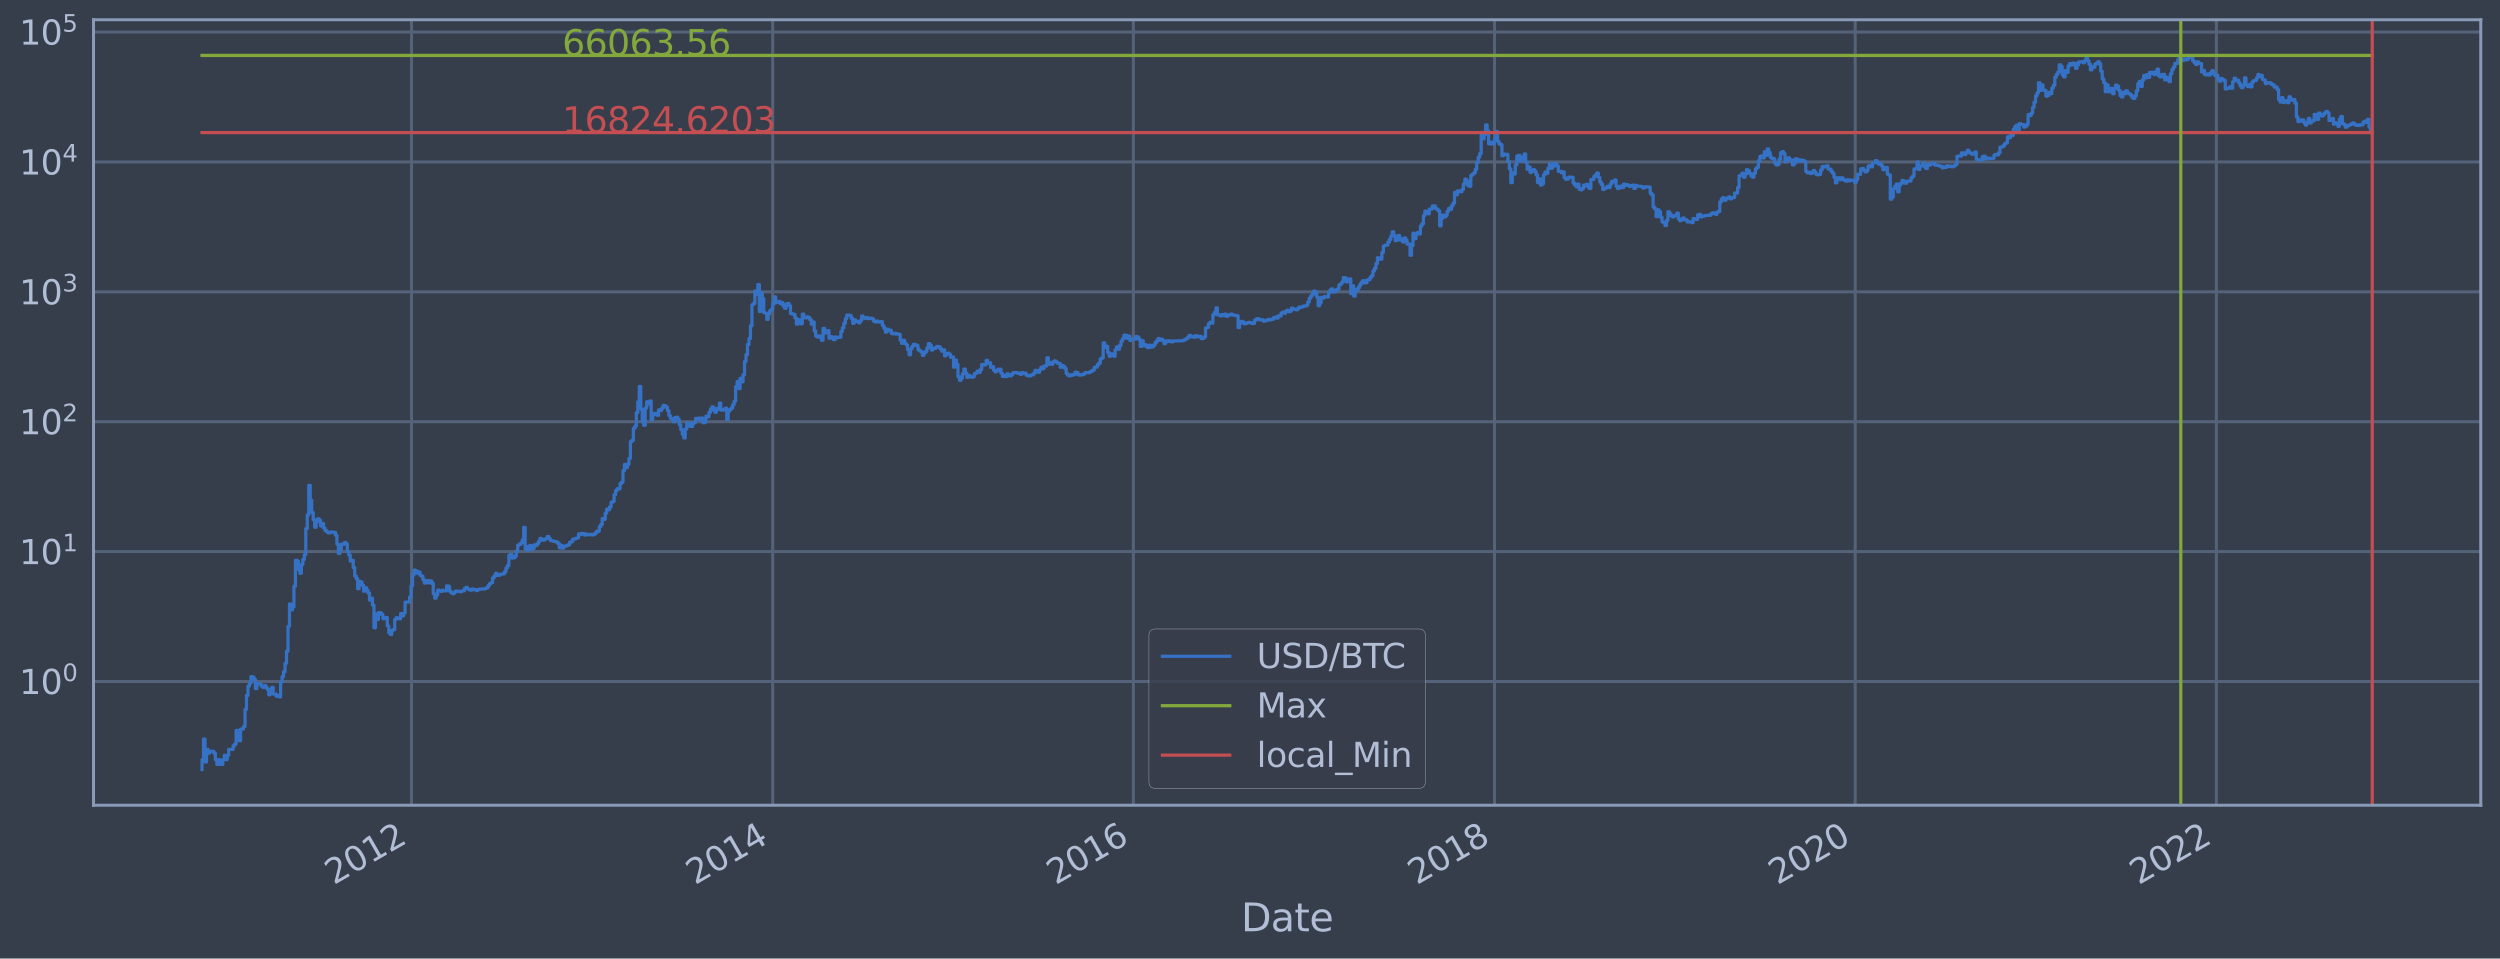 <?xml version="1.0" encoding="utf-8" standalone="no"?>
<!DOCTYPE svg PUBLIC "-//W3C//DTD SVG 1.1//EN"
  "http://www.w3.org/Graphics/SVG/1.1/DTD/svg11.dtd">
<svg xmlns:xlink="http://www.w3.org/1999/xlink" width="934.976pt" height="358.47pt" viewBox="0 0 934.976 358.47" xmlns="http://www.w3.org/2000/svg" version="1.1">
 <defs>
  <style type="text/css">*{stroke-linejoin: round; stroke-linecap: butt}</style>
 </defs>
 <g id="figure_1">
  <g id="patch_1">
   <path d="M 0 358.47 
L 934.976 358.47 
L 934.976 0 
L 0 0 
z
" style="fill: #373e4b"/>
  </g>
  <g id="axes_1">
   <g id="patch_2">
    <path d="M 34.976 301.14 
L 927.776 301.14 
L 927.776 7.38 
L 34.976 7.38 
z
" style="fill: #373e4b"/>
   </g>
   <g id="matplotlib.axis_1">
    <g id="xtick_1">
     <g id="line2d_1">
      <path d="M 153.904 301.14 
L 153.904 7.38 
" clip-path="url(#p214a3f6b2e)" style="fill: none; stroke: #546379; stroke-width: 1.12; stroke-linecap: square"/>
     </g>
     <g id="line2d_2"/>
     <g id="text_1">
      <!-- 2012 -->
      <g style="fill: #b1bed6" transform="translate(124.823 331.065) rotate(-30) scale(0.126 -0.126)">
       <defs>
        <path id="DejaVuSans-32" d="M 1228 531 
L 3431 531 
L 3431 0 
L 469 0 
L 469 531 
Q 828 903 1448 1529 
Q 2069 2156 2228 2338 
Q 2531 2678 2651 2914 
Q 2772 3150 2772 3378 
Q 2772 3750 2511 3984 
Q 2250 4219 1831 4219 
Q 1534 4219 1204 4116 
Q 875 4013 500 3803 
L 500 4441 
Q 881 4594 1212 4672 
Q 1544 4750 1819 4750 
Q 2544 4750 2975 4387 
Q 3406 4025 3406 3419 
Q 3406 3131 3298 2873 
Q 3191 2616 2906 2266 
Q 2828 2175 2409 1742 
Q 1991 1309 1228 531 
z
" transform="scale(0.016)"/>
        <path id="DejaVuSans-30" d="M 2034 4250 
Q 1547 4250 1301 3770 
Q 1056 3291 1056 2328 
Q 1056 1369 1301 889 
Q 1547 409 2034 409 
Q 2525 409 2770 889 
Q 3016 1369 3016 2328 
Q 3016 3291 2770 3770 
Q 2525 4250 2034 4250 
z
M 2034 4750 
Q 2819 4750 3233 4129 
Q 3647 3509 3647 2328 
Q 3647 1150 3233 529 
Q 2819 -91 2034 -91 
Q 1250 -91 836 529 
Q 422 1150 422 2328 
Q 422 3509 836 4129 
Q 1250 4750 2034 4750 
z
" transform="scale(0.016)"/>
        <path id="DejaVuSans-31" d="M 794 531 
L 1825 531 
L 1825 4091 
L 703 3866 
L 703 4441 
L 1819 4666 
L 2450 4666 
L 2450 531 
L 3481 531 
L 3481 0 
L 794 0 
L 794 531 
z
" transform="scale(0.016)"/>
       </defs>
       <use xlink:href="#DejaVuSans-32"/>
       <use xlink:href="#DejaVuSans-30" x="63.623"/>
       <use xlink:href="#DejaVuSans-31" x="127.246"/>
       <use xlink:href="#DejaVuSans-32" x="190.869"/>
      </g>
     </g>
    </g>
    <g id="xtick_2">
     <g id="line2d_3">
      <path d="M 288.976 301.14 
L 288.976 7.38 
" clip-path="url(#p214a3f6b2e)" style="fill: none; stroke: #546379; stroke-width: 1.12; stroke-linecap: square"/>
     </g>
     <g id="line2d_4"/>
     <g id="text_2">
      <!-- 2014 -->
      <g style="fill: #b1bed6" transform="translate(259.895 331.065) rotate(-30) scale(0.126 -0.126)">
       <defs>
        <path id="DejaVuSans-34" d="M 2419 4116 
L 825 1625 
L 2419 1625 
L 2419 4116 
z
M 2253 4666 
L 3047 4666 
L 3047 1625 
L 3713 1625 
L 3713 1100 
L 3047 1100 
L 3047 0 
L 2419 0 
L 2419 1100 
L 313 1100 
L 313 1709 
L 2253 4666 
z
" transform="scale(0.016)"/>
       </defs>
       <use xlink:href="#DejaVuSans-32"/>
       <use xlink:href="#DejaVuSans-30" x="63.623"/>
       <use xlink:href="#DejaVuSans-31" x="127.246"/>
       <use xlink:href="#DejaVuSans-34" x="190.869"/>
      </g>
     </g>
    </g>
    <g id="xtick_3">
     <g id="line2d_5">
      <path d="M 423.864 301.14 
L 423.864 7.38 
" clip-path="url(#p214a3f6b2e)" style="fill: none; stroke: #546379; stroke-width: 1.12; stroke-linecap: square"/>
     </g>
     <g id="line2d_6"/>
     <g id="text_3">
      <!-- 2016 -->
      <g style="fill: #b1bed6" transform="translate(394.783 331.065) rotate(-30) scale(0.126 -0.126)">
       <defs>
        <path id="DejaVuSans-36" d="M 2113 2584 
Q 1688 2584 1439 2293 
Q 1191 2003 1191 1497 
Q 1191 994 1439 701 
Q 1688 409 2113 409 
Q 2538 409 2786 701 
Q 3034 994 3034 1497 
Q 3034 2003 2786 2293 
Q 2538 2584 2113 2584 
z
M 3366 4563 
L 3366 3988 
Q 3128 4100 2886 4159 
Q 2644 4219 2406 4219 
Q 1781 4219 1451 3797 
Q 1122 3375 1075 2522 
Q 1259 2794 1537 2939 
Q 1816 3084 2150 3084 
Q 2853 3084 3261 2657 
Q 3669 2231 3669 1497 
Q 3669 778 3244 343 
Q 2819 -91 2113 -91 
Q 1303 -91 875 529 
Q 447 1150 447 2328 
Q 447 3434 972 4092 
Q 1497 4750 2381 4750 
Q 2619 4750 2861 4703 
Q 3103 4656 3366 4563 
z
" transform="scale(0.016)"/>
       </defs>
       <use xlink:href="#DejaVuSans-32"/>
       <use xlink:href="#DejaVuSans-30" x="63.623"/>
       <use xlink:href="#DejaVuSans-31" x="127.246"/>
       <use xlink:href="#DejaVuSans-36" x="190.869"/>
      </g>
     </g>
    </g>
    <g id="xtick_4">
     <g id="line2d_7">
      <path d="M 558.937 301.14 
L 558.937 7.38 
" clip-path="url(#p214a3f6b2e)" style="fill: none; stroke: #546379; stroke-width: 1.12; stroke-linecap: square"/>
     </g>
     <g id="line2d_8"/>
     <g id="text_4">
      <!-- 2018 -->
      <g style="fill: #b1bed6" transform="translate(529.856 331.065) rotate(-30) scale(0.126 -0.126)">
       <defs>
        <path id="DejaVuSans-38" d="M 2034 2216 
Q 1584 2216 1326 1975 
Q 1069 1734 1069 1313 
Q 1069 891 1326 650 
Q 1584 409 2034 409 
Q 2484 409 2743 651 
Q 3003 894 3003 1313 
Q 3003 1734 2745 1975 
Q 2488 2216 2034 2216 
z
M 1403 2484 
Q 997 2584 770 2862 
Q 544 3141 544 3541 
Q 544 4100 942 4425 
Q 1341 4750 2034 4750 
Q 2731 4750 3128 4425 
Q 3525 4100 3525 3541 
Q 3525 3141 3298 2862 
Q 3072 2584 2669 2484 
Q 3125 2378 3379 2068 
Q 3634 1759 3634 1313 
Q 3634 634 3220 271 
Q 2806 -91 2034 -91 
Q 1263 -91 848 271 
Q 434 634 434 1313 
Q 434 1759 690 2068 
Q 947 2378 1403 2484 
z
M 1172 3481 
Q 1172 3119 1398 2916 
Q 1625 2713 2034 2713 
Q 2441 2713 2670 2916 
Q 2900 3119 2900 3481 
Q 2900 3844 2670 4047 
Q 2441 4250 2034 4250 
Q 1625 4250 1398 4047 
Q 1172 3844 1172 3481 
z
" transform="scale(0.016)"/>
       </defs>
       <use xlink:href="#DejaVuSans-32"/>
       <use xlink:href="#DejaVuSans-30" x="63.623"/>
       <use xlink:href="#DejaVuSans-31" x="127.246"/>
       <use xlink:href="#DejaVuSans-38" x="190.869"/>
      </g>
     </g>
    </g>
    <g id="xtick_5">
     <g id="line2d_9">
      <path d="M 693.825 301.14 
L 693.825 7.38 
" clip-path="url(#p214a3f6b2e)" style="fill: none; stroke: #546379; stroke-width: 1.12; stroke-linecap: square"/>
     </g>
     <g id="line2d_10"/>
     <g id="text_5">
      <!-- 2020 -->
      <g style="fill: #b1bed6" transform="translate(664.744 331.065) rotate(-30) scale(0.126 -0.126)">
       <use xlink:href="#DejaVuSans-32"/>
       <use xlink:href="#DejaVuSans-30" x="63.623"/>
       <use xlink:href="#DejaVuSans-32" x="127.246"/>
       <use xlink:href="#DejaVuSans-30" x="190.869"/>
      </g>
     </g>
    </g>
    <g id="xtick_6">
     <g id="line2d_11">
      <path d="M 828.898 301.14 
L 828.898 7.38 
" clip-path="url(#p214a3f6b2e)" style="fill: none; stroke: #546379; stroke-width: 1.12; stroke-linecap: square"/>
     </g>
     <g id="line2d_12"/>
     <g id="text_6">
      <!-- 2022 -->
      <g style="fill: #b1bed6" transform="translate(799.817 331.065) rotate(-30) scale(0.126 -0.126)">
       <use xlink:href="#DejaVuSans-32"/>
       <use xlink:href="#DejaVuSans-30" x="63.623"/>
       <use xlink:href="#DejaVuSans-32" x="127.246"/>
       <use xlink:href="#DejaVuSans-32" x="190.869"/>
      </g>
     </g>
    </g>
    <g id="text_7">
     <!-- Date -->
     <g style="fill: #b1bed6" transform="translate(464.167 348.276) scale(0.144 -0.144)">
      <defs>
       <path id="DejaVuSans-44" d="M 1259 4147 
L 1259 519 
L 2022 519 
Q 2988 519 3436 956 
Q 3884 1394 3884 2338 
Q 3884 3275 3436 3711 
Q 2988 4147 2022 4147 
L 1259 4147 
z
M 628 4666 
L 1925 4666 
Q 3281 4666 3915 4102 
Q 4550 3538 4550 2338 
Q 4550 1131 3912 565 
Q 3275 0 1925 0 
L 628 0 
L 628 4666 
z
" transform="scale(0.016)"/>
       <path id="DejaVuSans-61" d="M 2194 1759 
Q 1497 1759 1228 1600 
Q 959 1441 959 1056 
Q 959 750 1161 570 
Q 1363 391 1709 391 
Q 2188 391 2477 730 
Q 2766 1069 2766 1631 
L 2766 1759 
L 2194 1759 
z
M 3341 1997 
L 3341 0 
L 2766 0 
L 2766 531 
Q 2569 213 2275 61 
Q 1981 -91 1556 -91 
Q 1019 -91 701 211 
Q 384 513 384 1019 
Q 384 1609 779 1909 
Q 1175 2209 1959 2209 
L 2766 2209 
L 2766 2266 
Q 2766 2663 2505 2880 
Q 2244 3097 1772 3097 
Q 1472 3097 1187 3025 
Q 903 2953 641 2809 
L 641 3341 
Q 956 3463 1253 3523 
Q 1550 3584 1831 3584 
Q 2591 3584 2966 3190 
Q 3341 2797 3341 1997 
z
" transform="scale(0.016)"/>
       <path id="DejaVuSans-74" d="M 1172 4494 
L 1172 3500 
L 2356 3500 
L 2356 3053 
L 1172 3053 
L 1172 1153 
Q 1172 725 1289 603 
Q 1406 481 1766 481 
L 2356 481 
L 2356 0 
L 1766 0 
Q 1100 0 847 248 
Q 594 497 594 1153 
L 594 3053 
L 172 3053 
L 172 3500 
L 594 3500 
L 594 4494 
L 1172 4494 
z
" transform="scale(0.016)"/>
       <path id="DejaVuSans-65" d="M 3597 1894 
L 3597 1613 
L 953 1613 
Q 991 1019 1311 708 
Q 1631 397 2203 397 
Q 2534 397 2845 478 
Q 3156 559 3463 722 
L 3463 178 
Q 3153 47 2828 -22 
Q 2503 -91 2169 -91 
Q 1331 -91 842 396 
Q 353 884 353 1716 
Q 353 2575 817 3079 
Q 1281 3584 2069 3584 
Q 2775 3584 3186 3129 
Q 3597 2675 3597 1894 
z
M 3022 2063 
Q 3016 2534 2758 2815 
Q 2500 3097 2075 3097 
Q 1594 3097 1305 2825 
Q 1016 2553 972 2059 
L 3022 2063 
z
" transform="scale(0.016)"/>
      </defs>
      <use xlink:href="#DejaVuSans-44"/>
      <use xlink:href="#DejaVuSans-61" x="77.002"/>
      <use xlink:href="#DejaVuSans-74" x="138.281"/>
      <use xlink:href="#DejaVuSans-65" x="177.49"/>
     </g>
    </g>
   </g>
   <g id="matplotlib.axis_2">
    <g id="ytick_1">
     <g id="line2d_13">
      <path d="M 34.976 254.864 
L 927.776 254.864 
" clip-path="url(#p214a3f6b2e)" style="fill: none; stroke: #546379; stroke-width: 1.12; stroke-linecap: square"/>
     </g>
     <g id="line2d_14"/>
     <g id="text_8">
      <!-- $\mathdefault{10^{0}}$ -->
      <g style="fill: #b1bed6" transform="translate(7.2 259.651) scale(0.126 -0.126)">
       <use xlink:href="#DejaVuSans-31" transform="translate(0 0.766)"/>
       <use xlink:href="#DejaVuSans-30" transform="translate(63.623 0.766)"/>
       <use xlink:href="#DejaVuSans-30" transform="translate(128.203 39.047) scale(0.7)"/>
      </g>
     </g>
    </g>
    <g id="ytick_2">
     <g id="line2d_15">
      <path d="M 34.976 206.288 
L 927.776 206.288 
" clip-path="url(#p214a3f6b2e)" style="fill: none; stroke: #546379; stroke-width: 1.12; stroke-linecap: square"/>
     </g>
     <g id="line2d_16"/>
     <g id="text_9">
      <!-- $\mathdefault{10^{1}}$ -->
      <g style="fill: #b1bed6" transform="translate(7.2 211.075) scale(0.126 -0.126)">
       <use xlink:href="#DejaVuSans-31" transform="translate(0 0.684)"/>
       <use xlink:href="#DejaVuSans-30" transform="translate(63.623 0.684)"/>
       <use xlink:href="#DejaVuSans-31" transform="translate(128.203 38.966) scale(0.7)"/>
      </g>
     </g>
    </g>
    <g id="ytick_3">
     <g id="line2d_17">
      <path d="M 34.976 157.713 
L 927.776 157.713 
" clip-path="url(#p214a3f6b2e)" style="fill: none; stroke: #546379; stroke-width: 1.12; stroke-linecap: square"/>
     </g>
     <g id="line2d_18"/>
     <g id="text_10">
      <!-- $\mathdefault{10^{2}}$ -->
      <g style="fill: #b1bed6" transform="translate(7.2 162.5) scale(0.126 -0.126)">
       <use xlink:href="#DejaVuSans-31" transform="translate(0 0.766)"/>
       <use xlink:href="#DejaVuSans-30" transform="translate(63.623 0.766)"/>
       <use xlink:href="#DejaVuSans-32" transform="translate(128.203 39.047) scale(0.7)"/>
      </g>
     </g>
    </g>
    <g id="ytick_4">
     <g id="line2d_19">
      <path d="M 34.976 109.138 
L 927.776 109.138 
" clip-path="url(#p214a3f6b2e)" style="fill: none; stroke: #546379; stroke-width: 1.12; stroke-linecap: square"/>
     </g>
     <g id="line2d_20"/>
     <g id="text_11">
      <!-- $\mathdefault{10^{3}}$ -->
      <g style="fill: #b1bed6" transform="translate(7.2 113.925) scale(0.126 -0.126)">
       <defs>
        <path id="DejaVuSans-33" d="M 2597 2516 
Q 3050 2419 3304 2112 
Q 3559 1806 3559 1356 
Q 3559 666 3084 287 
Q 2609 -91 1734 -91 
Q 1441 -91 1130 -33 
Q 819 25 488 141 
L 488 750 
Q 750 597 1062 519 
Q 1375 441 1716 441 
Q 2309 441 2620 675 
Q 2931 909 2931 1356 
Q 2931 1769 2642 2001 
Q 2353 2234 1838 2234 
L 1294 2234 
L 1294 2753 
L 1863 2753 
Q 2328 2753 2575 2939 
Q 2822 3125 2822 3475 
Q 2822 3834 2567 4026 
Q 2313 4219 1838 4219 
Q 1578 4219 1281 4162 
Q 984 4106 628 3988 
L 628 4550 
Q 988 4650 1302 4700 
Q 1616 4750 1894 4750 
Q 2613 4750 3031 4423 
Q 3450 4097 3450 3541 
Q 3450 3153 3228 2886 
Q 3006 2619 2597 2516 
z
" transform="scale(0.016)"/>
       </defs>
       <use xlink:href="#DejaVuSans-31" transform="translate(0 0.766)"/>
       <use xlink:href="#DejaVuSans-30" transform="translate(63.623 0.766)"/>
       <use xlink:href="#DejaVuSans-33" transform="translate(128.203 39.047) scale(0.7)"/>
      </g>
     </g>
    </g>
    <g id="ytick_5">
     <g id="line2d_21">
      <path d="M 34.976 60.562 
L 927.776 60.562 
" clip-path="url(#p214a3f6b2e)" style="fill: none; stroke: #546379; stroke-width: 1.12; stroke-linecap: square"/>
     </g>
     <g id="line2d_22"/>
     <g id="text_12">
      <!-- $\mathdefault{10^{4}}$ -->
      <g style="fill: #b1bed6" transform="translate(7.2 65.349) scale(0.126 -0.126)">
       <use xlink:href="#DejaVuSans-31" transform="translate(0 0.684)"/>
       <use xlink:href="#DejaVuSans-30" transform="translate(63.623 0.684)"/>
       <use xlink:href="#DejaVuSans-34" transform="translate(128.203 38.966) scale(0.7)"/>
      </g>
     </g>
    </g>
    <g id="ytick_6">
     <g id="line2d_23">
      <path d="M 34.976 11.987 
L 927.776 11.987 
" clip-path="url(#p214a3f6b2e)" style="fill: none; stroke: #546379; stroke-width: 1.12; stroke-linecap: square"/>
     </g>
     <g id="line2d_24"/>
     <g id="text_13">
      <!-- $\mathdefault{10^{5}}$ -->
      <g style="fill: #b1bed6" transform="translate(7.2 16.774) scale(0.126 -0.126)">
       <defs>
        <path id="DejaVuSans-35" d="M 691 4666 
L 3169 4666 
L 3169 4134 
L 1269 4134 
L 1269 2991 
Q 1406 3038 1543 3061 
Q 1681 3084 1819 3084 
Q 2600 3084 3056 2656 
Q 3513 2228 3513 1497 
Q 3513 744 3044 326 
Q 2575 -91 1722 -91 
Q 1428 -91 1123 -41 
Q 819 9 494 109 
L 494 744 
Q 775 591 1075 516 
Q 1375 441 1709 441 
Q 2250 441 2565 725 
Q 2881 1009 2881 1497 
Q 2881 1984 2565 2268 
Q 2250 2553 1709 2553 
Q 1456 2553 1204 2497 
Q 953 2441 691 2322 
L 691 4666 
z
" transform="scale(0.016)"/>
       </defs>
       <use xlink:href="#DejaVuSans-31" transform="translate(0 0.684)"/>
       <use xlink:href="#DejaVuSans-30" transform="translate(63.623 0.684)"/>
       <use xlink:href="#DejaVuSans-35" transform="translate(128.203 38.966) scale(0.7)"/>
      </g>
     </g>
    </g>
    <g id="ytick_7">
     <g id="line2d_25"/>
    </g>
    <g id="ytick_8">
     <g id="line2d_26"/>
    </g>
    <g id="ytick_9">
     <g id="line2d_27"/>
    </g>
    <g id="ytick_10">
     <g id="line2d_28"/>
    </g>
    <g id="ytick_11">
     <g id="line2d_29"/>
    </g>
    <g id="ytick_12">
     <g id="line2d_30"/>
    </g>
    <g id="ytick_13">
     <g id="line2d_31"/>
    </g>
    <g id="ytick_14">
     <g id="line2d_32"/>
    </g>
    <g id="ytick_15">
     <g id="line2d_33"/>
    </g>
    <g id="ytick_16">
     <g id="line2d_34"/>
    </g>
    <g id="ytick_17">
     <g id="line2d_35"/>
    </g>
    <g id="ytick_18">
     <g id="line2d_36"/>
    </g>
    <g id="ytick_19">
     <g id="line2d_37"/>
    </g>
    <g id="ytick_20">
     <g id="line2d_38"/>
    </g>
    <g id="ytick_21">
     <g id="line2d_39"/>
    </g>
    <g id="ytick_22">
     <g id="line2d_40"/>
    </g>
    <g id="ytick_23">
     <g id="line2d_41"/>
    </g>
    <g id="ytick_24">
     <g id="line2d_42"/>
    </g>
    <g id="ytick_25">
     <g id="line2d_43"/>
    </g>
    <g id="ytick_26">
     <g id="line2d_44"/>
    </g>
    <g id="ytick_27">
     <g id="line2d_45"/>
    </g>
    <g id="ytick_28">
     <g id="line2d_46"/>
    </g>
    <g id="ytick_29">
     <g id="line2d_47"/>
    </g>
    <g id="ytick_30">
     <g id="line2d_48"/>
    </g>
    <g id="ytick_31">
     <g id="line2d_49"/>
    </g>
    <g id="ytick_32">
     <g id="line2d_50"/>
    </g>
    <g id="ytick_33">
     <g id="line2d_51"/>
    </g>
    <g id="ytick_34">
     <g id="line2d_52"/>
    </g>
    <g id="ytick_35">
     <g id="line2d_53"/>
    </g>
    <g id="ytick_36">
     <g id="line2d_54"/>
    </g>
    <g id="ytick_37">
     <g id="line2d_55"/>
    </g>
    <g id="ytick_38">
     <g id="line2d_56"/>
    </g>
    <g id="ytick_39">
     <g id="line2d_57"/>
    </g>
    <g id="ytick_40">
     <g id="line2d_58"/>
    </g>
    <g id="ytick_41">
     <g id="line2d_59"/>
    </g>
    <g id="ytick_42">
     <g id="line2d_60"/>
    </g>
    <g id="ytick_43">
     <g id="line2d_61"/>
    </g>
    <g id="ytick_44">
     <g id="line2d_62"/>
    </g>
    <g id="ytick_45">
     <g id="line2d_63"/>
    </g>
    <g id="ytick_46">
     <g id="line2d_64"/>
    </g>
    <g id="ytick_47">
     <g id="line2d_65"/>
    </g>
    <g id="ytick_48">
     <g id="line2d_66"/>
    </g>
    <g id="ytick_49">
     <g id="line2d_67"/>
    </g>
    <g id="ytick_50">
     <g id="line2d_68"/>
    </g>
    <g id="ytick_51">
     <g id="line2d_69"/>
    </g>
    <g id="ytick_52">
     <g id="line2d_70"/>
    </g>
    <g id="ytick_53">
     <g id="line2d_71"/>
    </g>
    <g id="ytick_54">
     <g id="line2d_72"/>
    </g>
   </g>
   <g id="line2d_73">
    <path d="M 75.558 287.787 
L 75.558 284.109 
L 76.112 284.109 
L 76.112 276.416 
L 76.666 276.416 
L 76.666 284.97 
L 77.221 284.97 
L 77.221 280.263 
L 77.775 280.263 
L 77.775 281.718 
L 78.329 281.718 
L 78.329 280.978 
L 79.992 280.978 
L 79.992 281.718 
L 80.547 281.718 
L 80.547 284.109 
L 81.101 284.109 
L 81.101 285.868 
L 81.655 285.868 
L 81.655 284.109 
L 82.21 284.109 
L 82.21 285.868 
L 83.318 285.868 
L 83.318 284.109 
L 83.873 284.109 
L 83.873 282.485 
L 84.427 282.485 
L 84.427 284.109 
L 84.981 284.109 
L 84.981 282.485 
L 85.536 282.485 
L 85.536 280.263 
L 87.199 280.263 
L 87.199 278.901 
L 87.753 278.901 
L 87.753 278.252 
L 88.308 278.252 
L 88.308 273.164 
L 88.862 273.164 
L 88.862 274.194 
L 89.416 274.194 
L 89.416 277.011 
L 89.971 277.011 
L 89.971 272.668 
L 91.079 272.668 
L 91.079 271.709 
L 91.634 271.709 
L 91.634 265.291 
L 92.188 265.291 
L 92.188 260.105 
L 92.742 260.105 
L 92.742 256.623 
L 93.297 256.623 
L 93.297 255.506 
L 93.851 255.506 
L 93.851 253.046 
L 94.405 253.046 
L 94.405 253.24 
L 94.96 253.24 
L 94.96 254.036 
L 95.514 254.036 
L 95.514 257.56 
L 96.068 257.56 
L 96.068 255.725 
L 97.177 255.725 
L 97.177 255.946 
L 97.731 255.946 
L 97.731 256.623 
L 98.286 256.623 
L 98.286 257.086 
L 98.84 257.086 
L 98.84 256.395 
L 99.394 256.395 
L 99.394 257.086 
L 99.949 257.086 
L 99.949 257.801 
L 100.503 257.801 
L 100.503 259.836 
L 101.057 259.836 
L 101.057 258.045 
L 101.612 258.045 
L 101.612 257.086 
L 102.166 257.086 
L 102.166 259.571 
L 103.275 259.571 
L 103.275 260.377 
L 103.829 260.377 
L 103.829 260.105 
L 104.383 260.105 
L 104.383 260.653 
L 104.938 260.653 
L 104.938 255.076 
L 105.492 255.076 
L 105.492 253.046 
L 106.046 253.046 
L 106.046 251.194 
L 106.601 251.194 
L 106.601 248.069 
L 107.155 248.069 
L 107.155 243.546 
L 107.709 243.546 
L 107.709 234.225 
L 108.264 234.225 
L 108.264 225.884 
L 108.818 225.884 
L 108.818 228.077 
L 109.372 228.077 
L 109.372 226.98 
L 109.927 226.98 
L 109.927 219.248 
L 110.481 219.248 
L 110.481 209.568 
L 111.035 209.568 
L 111.035 209.791 
L 111.59 209.791 
L 111.59 212.985 
L 112.144 212.985 
L 112.144 214.393 
L 112.698 214.393 
L 112.698 211.128 
L 113.253 211.128 
L 113.253 209.275 
L 113.807 209.275 
L 113.807 207.437 
L 114.361 207.437 
L 114.361 197.664 
L 114.916 197.664 
L 114.916 192.538 
L 115.47 192.538 
L 115.47 181.527 
L 116.024 181.527 
L 116.024 187.068 
L 116.579 187.068 
L 116.579 191.676 
L 117.133 191.676 
L 117.133 194.362 
L 117.687 194.362 
L 117.687 197.193 
L 118.242 197.193 
L 118.242 195.156 
L 118.796 195.156 
L 118.796 194.018 
L 119.35 194.018 
L 119.35 194.628 
L 119.905 194.628 
L 119.905 196.719 
L 120.459 196.719 
L 120.459 195.801 
L 121.013 195.801 
L 121.013 197.511 
L 121.568 197.511 
L 121.568 198.421 
L 122.122 198.421 
L 122.122 198.817 
L 122.676 198.817 
L 122.676 199.296 
L 123.785 199.281 
L 123.785 198.95 
L 124.894 199.04 
L 124.894 199.1 
L 125.448 199.1 
L 125.448 200.161 
L 126.002 200.161 
L 126.002 203.487 
L 126.557 203.487 
L 126.557 207.018 
L 127.111 207.018 
L 127.111 205.563 
L 127.665 205.563 
L 127.665 203.524 
L 128.774 203.543 
L 128.774 202.886 
L 129.328 202.886 
L 129.328 203.395 
L 129.883 203.395 
L 129.883 206.267 
L 130.437 206.267 
L 130.437 207.594 
L 130.991 207.594 
L 130.991 209.816 
L 131.546 209.816 
L 131.546 209.568 
L 132.1 209.568 
L 132.1 212.273 
L 132.654 212.273 
L 132.654 215.409 
L 133.209 215.409 
L 133.209 216.407 
L 133.763 216.407 
L 133.763 220.165 
L 134.317 220.165 
L 134.317 217.455 
L 134.872 217.455 
L 134.872 217.78 
L 135.426 217.78 
L 135.426 218.939 
L 135.98 218.939 
L 135.98 221.123 
L 136.535 221.123 
L 136.535 219.801 
L 137.089 219.801 
L 137.089 220.785 
L 137.643 220.785 
L 137.643 221.816 
L 138.198 221.816 
L 138.198 224.439 
L 138.752 224.439 
L 138.752 223.752 
L 139.306 223.752 
L 139.306 226.315 
L 139.861 226.315 
L 139.861 234.787 
L 140.415 234.787 
L 140.415 229.613 
L 140.969 229.613 
L 140.969 231.687 
L 141.524 231.687 
L 141.524 229.109 
L 142.632 229.171 
L 142.632 229.805 
L 143.187 229.805 
L 143.187 231.408 
L 143.741 231.408 
L 143.741 231.064 
L 144.295 231.064 
L 144.295 230.928 
L 144.85 230.928 
L 144.85 234.146 
L 145.404 234.146 
L 145.404 236.66 
L 145.958 236.66 
L 145.958 237.293 
L 146.513 237.293 
L 146.513 235.703 
L 147.067 235.703 
L 147.067 235.449 
L 147.621 235.449 
L 147.621 231.687 
L 148.176 231.687 
L 148.176 230.996 
L 148.73 230.996 
L 148.73 231.269 
L 149.284 231.269 
L 149.284 231.408 
L 149.839 231.408 
L 149.839 229.486 
L 150.393 229.486 
L 150.393 230.326 
L 150.947 230.326 
L 150.947 229.296 
L 151.502 229.296 
L 151.502 225.201 
L 153.165 225.149 
L 153.165 223.275 
L 153.719 223.275 
L 153.719 219.093 
L 154.273 219.093 
L 154.273 215.054 
L 154.828 215.054 
L 154.828 213.218 
L 155.382 213.218 
L 155.382 213.513 
L 155.936 213.513 
L 155.936 214.393 
L 156.491 214.393 
L 156.491 213.903 
L 157.045 213.903 
L 157.045 215.15 
L 157.599 215.15 
L 157.599 215.474 
L 158.154 215.474 
L 158.154 216.785 
L 158.708 216.785 
L 158.708 218.073 
L 159.262 218.073 
L 159.262 217.889 
L 159.817 217.889 
L 159.817 217.1 
L 160.371 217.1 
L 160.371 217.999 
L 160.925 217.999 
L 160.925 217.277 
L 161.48 217.277 
L 161.48 218.184 
L 162.034 218.184 
L 162.034 222.037 
L 162.588 222.037 
L 162.588 223.704 
L 163.143 223.704 
L 163.143 222.533 
L 163.697 222.533 
L 163.697 220.701 
L 164.251 220.701 
L 164.251 220.995 
L 164.806 220.995 
L 164.806 221.166 
L 165.36 221.166 
L 165.36 220.743 
L 165.914 220.743 
L 165.914 220.953 
L 167.023 220.995 
L 167.023 219.093 
L 167.577 219.093 
L 167.577 219.287 
L 168.132 219.287 
L 168.132 221.123 
L 168.686 221.123 
L 168.686 221.728 
L 169.24 221.728 
L 169.24 222.037 
L 169.795 222.037 
L 169.795 221.553 
L 170.349 221.553 
L 170.349 221.038 
L 171.458 221.08 
L 171.458 221.166 
L 172.012 221.166 
L 172.012 221.337 
L 172.566 221.337 
L 172.566 221.038 
L 173.675 220.953 
L 173.675 220.124 
L 174.229 220.124 
L 174.229 219.682 
L 174.784 219.682 
L 174.784 220.246 
L 175.338 220.246 
L 175.338 220.535 
L 175.892 220.535 
L 175.892 220.743 
L 176.447 220.743 
L 176.447 220.287 
L 177.001 220.287 
L 177.001 220.493 
L 178.11 220.493 
L 178.11 220.869 
L 178.664 220.869 
L 178.664 220.493 
L 179.218 220.493 
L 179.218 220.328 
L 181.436 220.246 
L 181.436 220.043 
L 181.99 220.043 
L 181.99 219.801 
L 182.544 219.801 
L 182.544 218.977 
L 183.099 218.977 
L 183.099 218.221 
L 183.653 218.221 
L 183.653 217.926 
L 184.207 217.926 
L 184.207 216.136 
L 184.762 216.136 
L 184.762 215.441 
L 185.316 215.441 
L 185.316 214.424 
L 185.87 214.424 
L 185.87 215.182 
L 186.979 215.118 
L 186.979 214.768 
L 188.088 214.705 
L 188.088 214.611 
L 188.642 214.611 
L 188.642 213.873 
L 189.196 213.873 
L 189.196 212.47 
L 189.751 212.47 
L 189.751 211.53 
L 190.305 211.53 
L 190.305 207.661 
L 190.859 207.661 
L 190.859 207.304 
L 191.414 207.304 
L 191.414 208.723 
L 192.522 208.628 
L 192.522 208.001 
L 193.077 208.001 
L 193.077 206.037 
L 193.631 206.037 
L 193.631 203.879 
L 194.185 203.879 
L 194.185 203.617 
L 194.74 203.617 
L 194.74 203.085 
L 195.294 203.085 
L 195.294 201.921 
L 195.848 201.921 
L 195.848 197.221 
L 196.403 197.221 
L 196.403 205.36 
L 196.957 205.36 
L 196.957 205.767 
L 197.511 205.767 
L 197.511 204.297 
L 198.066 204.297 
L 198.066 204.011 
L 198.62 204.011 
L 198.62 205.542 
L 199.174 205.542 
L 199.174 205.079 
L 199.729 205.079 
L 199.729 203.766 
L 200.283 203.766 
L 200.283 204.011 
L 200.837 204.011 
L 200.837 203.377 
L 201.392 203.377 
L 201.392 202.477 
L 201.946 202.477 
L 201.946 201.363 
L 202.5 201.363 
L 202.5 201.75 
L 203.055 201.75 
L 203.055 202.024 
L 203.609 202.024 
L 203.609 201.648 
L 204.163 201.648 
L 204.163 201.446 
L 204.718 201.446 
L 204.718 200.64 
L 205.272 200.64 
L 205.272 201.446 
L 205.826 201.446 
L 205.826 202.163 
L 206.935 202.267 
L 206.935 202.46 
L 208.044 202.548 
L 208.044 202.69 
L 208.598 202.69 
L 208.598 203.23 
L 209.152 203.23 
L 209.152 204.881 
L 209.707 204.881 
L 209.707 203.954 
L 210.261 203.954 
L 210.261 205.019 
L 210.815 205.019 
L 210.815 204.335 
L 211.37 204.335 
L 211.37 204.201 
L 211.924 204.201 
L 211.924 203.954 
L 212.478 203.954 
L 212.478 203.747 
L 213.033 203.747 
L 213.033 202.761 
L 213.587 202.761 
L 213.587 202.619 
L 214.141 202.619 
L 214.141 201.648 
L 215.25 201.581 
L 215.25 201.312 
L 215.804 201.312 
L 215.804 201.163 
L 216.359 201.163 
L 216.359 199.662 
L 216.913 199.662 
L 216.913 199.91 
L 217.467 199.91 
L 217.467 199.494 
L 218.576 199.57 
L 218.576 200.114 
L 219.13 200.114 
L 219.13 199.755 
L 219.685 199.755 
L 219.685 200.036 
L 220.793 199.942 
L 220.793 199.848 
L 221.348 199.848 
L 221.348 200.083 
L 221.902 200.083 
L 221.902 199.895 
L 222.456 199.895 
L 222.456 199.433 
L 223.011 199.433 
L 223.011 198.728 
L 224.119 198.684 
L 224.119 197.002 
L 224.674 197.002 
L 224.674 196.176 
L 225.228 196.176 
L 225.228 193.923 
L 225.782 193.923 
L 225.782 194.231 
L 226.337 194.231 
L 226.337 191.899 
L 226.891 191.899 
L 226.891 190.387 
L 227.445 190.387 
L 227.445 190.646 
L 228 190.646 
L 228 189.512 
L 228.554 189.512 
L 228.554 187.846 
L 229.108 187.846 
L 229.108 187.557 
L 229.663 187.557 
L 229.663 185.032 
L 230.217 185.032 
L 230.217 183.481 
L 230.771 183.481 
L 230.771 182.749 
L 231.88 182.833 
L 231.88 180.872 
L 232.434 180.872 
L 232.434 180.317 
L 232.989 180.317 
L 232.989 176.014 
L 233.543 176.014 
L 233.543 173.672 
L 234.097 173.672 
L 234.097 174.879 
L 234.652 174.879 
L 234.652 173.686 
L 235.206 173.686 
L 235.206 171.46 
L 235.76 171.46 
L 235.76 165.162 
L 236.315 165.162 
L 236.315 164.664 
L 236.869 164.664 
L 236.869 160.219 
L 237.423 160.219 
L 237.423 159.358 
L 237.978 159.358 
L 237.978 154.34 
L 238.532 154.34 
L 238.532 150.301 
L 239.086 150.301 
L 239.086 144.513 
L 239.641 144.513 
L 239.641 153.022 
L 240.195 153.022 
L 240.195 157.713 
L 240.749 157.713 
L 240.749 159.041 
L 241.304 159.041 
L 241.304 152.588 
L 241.858 152.588 
L 241.858 150.241 
L 242.412 150.241 
L 242.412 151.072 
L 242.967 151.072 
L 242.967 149.941 
L 243.521 149.941 
L 243.521 157.028 
L 244.075 157.028 
L 244.075 154.586 
L 244.63 154.586 
L 244.63 155.069 
L 245.184 155.069 
L 245.184 154.64 
L 245.738 154.64 
L 245.738 155.322 
L 246.293 155.322 
L 246.293 153.291 
L 246.847 153.291 
L 246.847 153.515 
L 247.401 153.515 
L 247.401 152.721 
L 247.956 152.721 
L 247.956 151.618 
L 248.51 151.618 
L 248.51 151.808 
L 249.064 151.808 
L 249.064 152.292 
L 249.619 152.292 
L 249.619 153.619 
L 250.173 153.619 
L 250.173 155.417 
L 250.727 155.417 
L 250.727 156.464 
L 251.282 156.464 
L 251.282 156.906 
L 251.836 156.906 
L 251.836 157.734 
L 252.39 157.734 
L 252.39 156.152 
L 252.945 156.152 
L 252.945 156.021 
L 253.499 156.021 
L 253.499 156.908 
L 254.053 156.908 
L 254.053 158.873 
L 254.608 158.873 
L 254.608 160.651 
L 255.162 160.651 
L 255.162 162.41 
L 255.716 162.41 
L 255.716 163.782 
L 256.271 163.782 
L 256.271 160.434 
L 256.825 160.434 
L 256.825 158.139 
L 257.379 158.139 
L 257.379 158.345 
L 257.934 158.345 
L 257.934 159.472 
L 259.042 159.474 
L 259.042 158.356 
L 259.597 158.356 
L 259.597 157.989 
L 260.151 157.989 
L 260.151 156.444 
L 260.705 156.444 
L 260.705 156.694 
L 261.26 156.694 
L 261.26 156.373 
L 261.814 156.373 
L 261.814 157.13 
L 262.368 157.13 
L 262.368 156.357 
L 262.923 156.357 
L 262.923 158.122 
L 263.477 158.122 
L 263.477 157.861 
L 264.031 157.861 
L 264.031 155.62 
L 264.586 155.62 
L 264.586 155.887 
L 265.14 155.887 
L 265.14 154.271 
L 265.694 154.271 
L 265.694 153.033 
L 266.249 153.033 
L 266.249 152.164 
L 266.803 152.164 
L 266.803 153.409 
L 267.357 153.409 
L 267.357 154.189 
L 267.912 154.189 
L 267.912 152.747 
L 268.466 152.747 
L 268.466 153.166 
L 269.02 153.166 
L 269.02 150.743 
L 269.575 150.743 
L 269.575 153.339 
L 270.683 153.406 
L 270.683 153.065 
L 271.238 153.065 
L 271.238 152.669 
L 271.792 152.669 
L 271.792 156.916 
L 272.346 156.916 
L 272.346 153.657 
L 272.901 153.657 
L 272.901 153.155 
L 273.455 153.155 
L 273.455 152.603 
L 274.009 152.603 
L 274.009 151.355 
L 274.564 151.355 
L 274.564 150.029 
L 275.118 150.029 
L 275.118 144.608 
L 275.672 144.608 
L 275.672 142.704 
L 276.227 142.704 
L 276.227 145.365 
L 276.781 145.365 
L 276.781 141.467 
L 277.335 141.467 
L 277.335 142.776 
L 277.89 142.776 
L 277.89 140.146 
L 278.444 140.146 
L 278.444 135.178 
L 278.998 135.178 
L 278.998 132.654 
L 279.553 132.654 
L 279.553 128.84 
L 280.107 128.84 
L 280.107 126.59 
L 280.661 126.59 
L 280.661 121.865 
L 281.216 121.865 
L 281.216 113.977 
L 281.77 113.977 
L 281.77 113.465 
L 282.324 113.465 
L 282.324 108.842 
L 282.879 108.842 
L 282.879 110.109 
L 283.433 110.109 
L 283.433 106.431 
L 283.987 106.431 
L 283.987 116.485 
L 284.542 116.485 
L 284.542 109.591 
L 285.096 109.591 
L 285.096 111.715 
L 285.65 111.715 
L 285.65 116.966 
L 286.205 116.966 
L 286.205 117.11 
L 286.759 117.11 
L 286.759 119.424 
L 287.313 119.424 
L 287.313 117.304 
L 287.868 117.304 
L 287.868 116.215 
L 288.422 116.215 
L 288.422 115.719 
L 288.976 115.719 
L 288.976 113.651 
L 289.531 113.651 
L 289.531 110.996 
L 290.085 110.996 
L 290.085 113.163 
L 290.639 113.163 
L 290.639 112.715 
L 291.748 112.77 
L 291.748 113.552 
L 292.302 113.552 
L 292.302 113.202 
L 292.857 113.202 
L 292.857 114.379 
L 293.411 114.379 
L 293.411 115.275 
L 293.965 115.275 
L 293.965 113.845 
L 294.52 113.845 
L 294.52 113.47 
L 295.074 113.47 
L 295.074 114.352 
L 295.628 114.352 
L 295.628 117.249 
L 296.183 117.249 
L 296.183 117.426 
L 296.737 117.426 
L 296.737 117.577 
L 297.291 117.577 
L 297.291 118.886 
L 297.846 118.886 
L 297.846 121.257 
L 298.4 121.257 
L 298.4 119.529 
L 298.954 119.529 
L 298.954 120.441 
L 299.509 120.441 
L 299.509 121.09 
L 300.063 121.09 
L 300.063 117.483 
L 300.617 117.483 
L 300.617 118.818 
L 301.726 118.907 
L 301.726 118.519 
L 302.28 118.519 
L 302.28 118.718 
L 302.835 118.718 
L 302.835 119.524 
L 303.389 119.524 
L 303.389 121.256 
L 303.943 121.256 
L 303.943 120.42 
L 304.498 120.42 
L 304.498 123.777 
L 305.052 123.777 
L 305.052 125.635 
L 305.606 125.635 
L 305.606 126.043 
L 306.161 126.043 
L 306.161 125.611 
L 306.715 125.611 
L 306.715 126.365 
L 307.269 126.365 
L 307.269 127.27 
L 307.824 127.27 
L 307.824 122.811 
L 308.378 122.811 
L 308.378 124.529 
L 308.932 124.529 
L 308.932 123.829 
L 309.487 123.829 
L 309.487 123.67 
L 310.041 123.67 
L 310.041 126.515 
L 310.595 126.515 
L 310.595 125.888 
L 311.15 125.888 
L 311.15 126.457 
L 311.704 126.457 
L 311.704 127.04 
L 312.258 127.04 
L 312.258 126.03 
L 312.813 126.03 
L 312.813 126.34 
L 313.367 126.34 
L 313.367 126.146 
L 314.476 126.129 
L 314.476 124.016 
L 315.03 124.016 
L 315.03 122.614 
L 315.584 122.614 
L 315.584 120.896 
L 316.139 120.896 
L 316.139 119.178 
L 316.693 119.178 
L 316.693 117.84 
L 317.802 117.856 
L 317.802 117.996 
L 318.356 117.996 
L 318.356 119.054 
L 318.91 119.054 
L 318.91 120.912 
L 319.465 120.912 
L 319.465 119.635 
L 320.019 119.635 
L 320.019 120.145 
L 320.573 120.145 
L 320.573 120.331 
L 321.128 120.331 
L 321.128 120.726 
L 321.682 120.726 
L 321.682 119.914 
L 322.236 119.914 
L 322.236 118.21 
L 322.791 118.21 
L 322.791 118.851 
L 323.345 118.851 
L 323.345 119.054 
L 323.899 119.054 
L 323.899 118.751 
L 324.454 118.751 
L 324.454 119.181 
L 325.008 119.181 
L 325.008 119.026 
L 326.117 118.985 
L 326.117 119.208 
L 326.671 119.208 
L 326.671 120.059 
L 327.225 120.059 
L 327.225 120.43 
L 327.78 120.43 
L 327.78 120.064 
L 328.334 120.064 
L 328.334 120.322 
L 328.888 120.322 
L 328.888 120.447 
L 329.443 120.447 
L 329.443 120.242 
L 329.997 120.242 
L 329.997 121.75 
L 330.551 121.75 
L 330.551 122.776 
L 331.106 122.776 
L 331.106 124.186 
L 331.66 124.186 
L 331.66 123.108 
L 332.214 123.108 
L 332.214 123.695 
L 332.769 123.695 
L 332.769 123.483 
L 333.323 123.483 
L 333.323 124.671 
L 333.877 124.671 
L 333.877 124.865 
L 334.432 124.865 
L 334.432 124.639 
L 334.986 124.639 
L 334.986 124.916 
L 336.095 124.859 
L 336.095 125.028 
L 336.649 125.028 
L 336.649 127.161 
L 337.203 127.161 
L 337.203 128.407 
L 337.758 128.407 
L 337.758 127.254 
L 338.312 127.254 
L 338.312 128.447 
L 338.866 128.447 
L 338.866 128.992 
L 339.421 128.992 
L 339.421 130.755 
L 339.975 130.755 
L 339.975 132.679 
L 340.529 132.679 
L 340.529 130.48 
L 341.084 130.48 
L 341.084 129.505 
L 341.638 129.505 
L 341.638 128.742 
L 342.192 128.742 
L 342.192 128.948 
L 342.747 128.948 
L 342.747 129.225 
L 343.301 129.225 
L 343.301 130.779 
L 343.855 130.779 
L 343.855 131.23 
L 344.41 131.23 
L 344.41 131.57 
L 344.964 131.57 
L 344.964 132.89 
L 345.518 132.89 
L 345.518 131.981 
L 346.073 131.981 
L 346.073 131.47 
L 346.627 131.47 
L 346.627 130.146 
L 347.181 130.146 
L 347.181 128.515 
L 347.736 128.515 
L 347.736 129.063 
L 348.29 129.063 
L 348.29 130.898 
L 348.844 130.898 
L 348.844 130.277 
L 349.953 130.292 
L 349.953 129.796 
L 350.507 129.796 
L 350.507 129.571 
L 351.062 129.571 
L 351.062 129.773 
L 351.616 129.773 
L 351.616 130.516 
L 352.17 130.516 
L 352.17 131.347 
L 352.725 131.347 
L 352.725 130.82 
L 353.279 130.82 
L 353.279 133.087 
L 353.833 133.087 
L 353.833 132.429 
L 354.388 132.429 
L 354.388 132.086 
L 354.942 132.086 
L 354.942 132.53 
L 355.496 132.53 
L 355.496 133.615 
L 356.605 133.52 
L 356.605 137.3 
L 357.159 137.3 
L 357.159 134.678 
L 357.714 134.678 
L 357.714 136.298 
L 358.268 136.298 
L 358.268 140.889 
L 358.823 140.889 
L 358.823 142.25 
L 359.377 142.25 
L 359.377 141.466 
L 359.931 141.466 
L 359.931 139.822 
L 360.486 139.822 
L 360.486 138.021 
L 361.04 138.021 
L 361.04 139.581 
L 361.594 139.581 
L 361.594 141.152 
L 362.149 141.152 
L 362.149 140.37 
L 362.703 140.37 
L 362.703 140.855 
L 363.257 140.855 
L 363.257 141.086 
L 363.812 141.086 
L 363.812 140.857 
L 364.366 140.857 
L 364.366 139.762 
L 364.92 139.762 
L 364.92 139.47 
L 365.475 139.47 
L 365.475 138.774 
L 366.029 138.774 
L 366.029 139.249 
L 366.583 139.249 
L 366.583 138.206 
L 367.138 138.206 
L 367.138 136.306 
L 367.692 136.306 
L 367.692 136.518 
L 368.246 136.518 
L 368.246 136.372 
L 368.801 136.372 
L 368.801 134.78 
L 369.355 134.78 
L 369.355 135.827 
L 369.909 135.827 
L 369.909 135.657 
L 370.464 135.657 
L 370.464 137.386 
L 371.018 137.386 
L 371.018 137.075 
L 371.572 137.075 
L 371.572 138.448 
L 372.127 138.448 
L 372.127 139.039 
L 372.681 139.039 
L 372.681 138.681 
L 373.235 138.681 
L 373.235 138.075 
L 374.344 138.056 
L 374.344 139.599 
L 374.898 139.599 
L 374.898 140.793 
L 375.453 140.793 
L 375.453 140.372 
L 376.007 140.372 
L 376.007 140.831 
L 376.561 140.831 
L 376.561 139.815 
L 377.116 139.815 
L 377.116 140.485 
L 378.224 140.587 
L 378.224 140.053 
L 378.779 140.053 
L 378.779 139.398 
L 380.442 139.322 
L 380.442 139.601 
L 381.55 139.542 
L 381.55 140.014 
L 382.105 140.014 
L 382.105 139.35 
L 382.659 139.35 
L 382.659 139.635 
L 383.768 139.559 
L 383.768 140.295 
L 384.322 140.295 
L 384.322 140.568 
L 385.431 140.607 
L 385.431 140.245 
L 386.539 140.179 
L 386.539 139.599 
L 387.094 139.599 
L 387.094 138.53 
L 387.648 138.53 
L 387.648 138.934 
L 388.202 138.934 
L 388.202 139.226 
L 388.757 139.226 
L 388.757 138.281 
L 389.311 138.281 
L 389.311 137.359 
L 389.865 137.359 
L 389.865 137.873 
L 390.42 137.873 
L 390.42 136.874 
L 391.528 136.838 
L 391.528 133.808 
L 392.083 133.808 
L 392.083 135.57 
L 392.637 135.57 
L 392.637 136.239 
L 393.746 136.238 
L 393.746 135.325 
L 394.3 135.325 
L 394.3 134.968 
L 394.854 134.968 
L 394.854 135.365 
L 395.409 135.365 
L 395.409 135.823 
L 396.517 135.917 
L 396.517 137.376 
L 397.072 137.376 
L 397.072 136.683 
L 397.626 136.683 
L 397.626 137.08 
L 398.18 137.08 
L 398.18 137.828 
L 398.735 137.828 
L 398.735 139.66 
L 399.289 139.66 
L 399.289 140.313 
L 399.843 140.313 
L 399.843 140.602 
L 400.398 140.602 
L 400.398 140.176 
L 400.952 140.176 
L 400.952 140.329 
L 401.506 140.329 
L 401.506 140.075 
L 402.061 140.075 
L 402.061 139.203 
L 402.615 139.203 
L 402.615 139.349 
L 403.169 139.349 
L 403.169 140.142 
L 403.724 140.142 
L 403.724 140.296 
L 404.278 140.296 
L 404.278 140.119 
L 405.387 140.103 
L 405.387 139.668 
L 405.941 139.668 
L 405.941 139.32 
L 407.604 139.385 
L 407.604 138.981 
L 408.158 138.981 
L 408.158 138.747 
L 408.713 138.747 
L 408.713 138.385 
L 409.267 138.385 
L 409.267 137.373 
L 410.376 137.266 
L 410.376 136.422 
L 410.93 136.422 
L 410.93 135.782 
L 411.484 135.782 
L 411.484 134.202 
L 412.039 134.202 
L 412.039 133.833 
L 412.593 133.833 
L 412.593 128.232 
L 413.147 128.232 
L 413.147 129.903 
L 413.702 129.903 
L 413.702 129.515 
L 414.256 129.515 
L 414.256 131.846 
L 414.81 131.846 
L 414.81 133.243 
L 415.365 133.243 
L 415.365 132.293 
L 415.919 132.293 
L 415.919 132.763 
L 416.473 132.763 
L 416.473 133.199 
L 417.028 133.199 
L 417.028 130.808 
L 417.582 130.808 
L 417.582 129.702 
L 418.136 129.702 
L 418.136 130.604 
L 418.691 130.604 
L 418.691 129.148 
L 419.245 129.148 
L 419.245 127.615 
L 419.799 127.615 
L 419.799 126.64 
L 420.354 126.64 
L 420.354 125.338 
L 421.462 125.382 
L 421.462 126.536 
L 422.017 126.536 
L 422.017 125.704 
L 422.571 125.704 
L 422.571 127.317 
L 423.125 127.317 
L 423.125 127.029 
L 423.68 127.029 
L 423.68 126.807 
L 424.788 126.823 
L 424.788 125.86 
L 425.343 125.86 
L 425.343 126.078 
L 425.897 126.078 
L 425.897 126.964 
L 426.451 126.964 
L 426.451 129.541 
L 427.006 129.541 
L 427.006 127.421 
L 427.56 127.421 
L 427.56 129.269 
L 428.114 129.269 
L 428.114 128.912 
L 428.669 128.912 
L 428.669 129.651 
L 429.223 129.651 
L 429.223 129.999 
L 429.777 129.999 
L 429.777 129.11 
L 430.332 129.11 
L 430.332 129.829 
L 430.886 129.829 
L 430.886 129.598 
L 431.44 129.598 
L 431.44 129.008 
L 431.995 129.008 
L 431.995 128.102 
L 432.549 128.102 
L 432.549 127.439 
L 433.103 127.439 
L 433.103 126.613 
L 433.658 126.613 
L 433.658 127.265 
L 434.212 127.265 
L 434.212 126.849 
L 434.766 126.849 
L 434.766 127.313 
L 435.321 127.313 
L 435.321 128.512 
L 435.875 128.512 
L 435.875 127.836 
L 436.429 127.836 
L 436.429 127.433 
L 436.984 127.433 
L 436.984 127.692 
L 437.538 127.692 
L 437.538 127.514 
L 438.092 127.514 
L 438.092 127.854 
L 438.647 127.854 
L 438.647 127.541 
L 441.973 127.441 
L 441.973 127.401 
L 442.527 127.401 
L 442.527 127.245 
L 443.081 127.245 
L 443.081 126.914 
L 443.636 126.914 
L 443.636 126.652 
L 444.19 126.652 
L 444.19 126.091 
L 444.744 126.091 
L 444.744 125.405 
L 445.299 125.405 
L 445.299 125.984 
L 445.853 125.984 
L 445.853 125.843 
L 446.407 125.843 
L 446.407 126.132 
L 446.962 126.132 
L 446.962 125.564 
L 447.516 125.564 
L 447.516 125.946 
L 448.07 125.946 
L 448.07 125.712 
L 449.179 125.796 
L 449.179 126.647 
L 449.733 126.647 
L 449.733 126.531 
L 450.288 126.531 
L 450.288 126.044 
L 450.842 126.044 
L 450.842 122.665 
L 451.396 122.665 
L 451.396 122.453 
L 451.951 122.453 
L 451.951 121.075 
L 452.505 121.075 
L 452.505 120.494 
L 453.059 120.494 
L 453.059 120.837 
L 453.614 120.837 
L 453.614 117.717 
L 454.168 117.717 
L 454.168 116.847 
L 454.722 116.847 
L 454.722 115.152 
L 455.277 115.152 
L 455.277 117.761 
L 456.385 117.744 
L 456.385 118.165 
L 456.94 118.165 
L 456.94 117.651 
L 457.494 117.651 
L 457.494 118 
L 458.048 118 
L 458.048 117.468 
L 458.603 117.468 
L 458.603 118.31 
L 459.157 118.31 
L 459.157 117.76 
L 460.266 117.802 
L 460.266 117.477 
L 460.82 117.477 
L 460.82 117.776 
L 461.929 117.856 
L 461.929 118.052 
L 463.037 118.074 
L 463.037 122.502 
L 463.592 122.502 
L 463.592 120.896 
L 464.146 120.896 
L 464.146 120.208 
L 464.7 120.208 
L 464.7 120.412 
L 465.255 120.412 
L 465.255 121.095 
L 465.809 121.095 
L 465.809 120.962 
L 466.363 120.962 
L 466.363 120.72 
L 466.918 120.72 
L 466.918 120.557 
L 467.472 120.557 
L 467.472 120.71 
L 468.026 120.71 
L 468.026 120.941 
L 469.135 120.959 
L 469.135 119.776 
L 469.689 119.776 
L 469.689 119.382 
L 470.244 119.382 
L 470.244 119.166 
L 470.798 119.166 
L 470.798 119.606 
L 472.461 119.612 
L 472.461 120.123 
L 473.015 120.123 
L 473.015 119.95 
L 473.57 119.95 
L 473.57 119.779 
L 474.124 119.779 
L 474.124 119.462 
L 474.678 119.462 
L 474.678 119.663 
L 475.233 119.663 
L 475.233 119.402 
L 476.341 119.401 
L 476.341 118.751 
L 476.896 118.751 
L 476.896 118.586 
L 477.45 118.586 
L 477.45 118.961 
L 478.004 118.961 
L 478.004 118.12 
L 479.113 118.178 
L 479.113 117.091 
L 479.667 117.091 
L 479.667 116.752 
L 480.222 116.752 
L 480.222 117.159 
L 480.776 117.159 
L 480.776 116.364 
L 481.33 116.364 
L 481.33 116.024 
L 481.885 116.024 
L 481.885 116.593 
L 482.439 116.593 
L 482.439 116.311 
L 482.993 116.311 
L 482.993 115.235 
L 483.548 115.235 
L 483.548 115.576 
L 484.656 115.614 
L 484.656 115.855 
L 485.211 115.855 
L 485.211 115.431 
L 485.765 115.431 
L 485.765 114.845 
L 486.874 114.955 
L 486.874 114.677 
L 487.428 114.677 
L 487.428 114.434 
L 488.537 114.491 
L 488.537 114.146 
L 489.091 114.146 
L 489.091 112.942 
L 489.645 112.942 
L 489.645 111.534 
L 490.2 111.534 
L 490.2 110.661 
L 490.754 110.661 
L 490.754 110.04 
L 491.308 110.04 
L 491.308 108.856 
L 491.863 108.856 
L 491.863 109.145 
L 492.417 109.145 
L 492.417 111.116 
L 492.971 111.116 
L 492.971 114.354 
L 493.526 114.354 
L 493.526 113.336 
L 494.08 113.336 
L 494.08 111.206 
L 494.634 111.206 
L 494.634 111.463 
L 495.189 111.463 
L 495.189 110.897 
L 495.743 110.897 
L 495.743 111.01 
L 496.852 111.077 
L 496.852 109.49 
L 497.406 109.49 
L 497.406 108.431 
L 497.96 108.431 
L 497.96 108.051 
L 498.515 108.051 
L 498.515 109.189 
L 499.623 109.112 
L 499.623 108.408 
L 500.178 108.408 
L 500.178 108.091 
L 500.732 108.091 
L 500.732 106.559 
L 501.286 106.559 
L 501.286 106.182 
L 501.841 106.182 
L 501.841 105.452 
L 502.395 105.452 
L 502.395 103.815 
L 502.949 103.815 
L 502.949 103.938 
L 503.504 103.938 
L 503.504 105.431 
L 504.058 105.431 
L 504.058 104.81 
L 504.612 104.81 
L 504.612 104.312 
L 505.167 104.312 
L 505.167 109.83 
L 505.721 109.83 
L 505.721 106.879 
L 506.275 106.879 
L 506.275 110.716 
L 506.83 110.716 
L 506.83 108.289 
L 507.384 108.289 
L 507.384 108.417 
L 507.938 108.417 
L 507.938 107.514 
L 508.493 107.514 
L 508.493 106.494 
L 509.047 106.494 
L 509.047 105.574 
L 509.601 105.574 
L 509.601 104.958 
L 510.156 104.958 
L 510.156 105.819 
L 510.71 105.819 
L 510.71 105.7 
L 511.264 105.7 
L 511.264 104.657 
L 512.373 104.585 
L 512.373 103.798 
L 512.927 103.798 
L 512.927 103.074 
L 513.482 103.074 
L 513.482 101.335 
L 514.036 101.335 
L 514.036 100.322 
L 514.59 100.322 
L 514.59 98.559 
L 515.145 98.559 
L 515.145 96.401 
L 515.699 96.401 
L 515.699 96.973 
L 516.808 96.926 
L 516.808 94.422 
L 517.362 94.422 
L 517.362 91.971 
L 517.916 91.971 
L 517.916 91.753 
L 519.025 91.658 
L 519.025 90.582 
L 519.579 90.582 
L 519.579 89.56 
L 520.134 89.56 
L 520.134 88.317 
L 520.688 88.317 
L 520.688 86.686 
L 521.242 86.686 
L 521.242 88.137 
L 521.797 88.137 
L 521.797 89.995 
L 522.351 89.995 
L 522.351 88.98 
L 522.905 88.98 
L 522.905 88.079 
L 523.46 88.079 
L 523.46 89.79 
L 524.014 89.79 
L 524.014 89.321 
L 524.568 89.321 
L 524.568 90.483 
L 525.123 90.483 
L 525.123 88.989 
L 525.677 88.989 
L 525.677 89.783 
L 526.231 89.783 
L 526.231 91.32 
L 527.34 91.216 
L 527.34 95.476 
L 527.894 95.476 
L 527.894 91.888 
L 528.449 91.888 
L 528.449 87.225 
L 529.003 87.225 
L 529.003 89.272 
L 529.557 89.272 
L 529.557 87.532 
L 530.112 87.532 
L 530.112 86.948 
L 530.666 86.948 
L 530.666 87.492 
L 531.22 87.492 
L 531.22 84.533 
L 531.775 84.533 
L 531.775 83.695 
L 532.329 83.695 
L 532.329 80.597 
L 532.883 80.597 
L 532.883 78.964 
L 533.438 78.964 
L 533.438 79.347 
L 533.992 79.347 
L 533.992 79.965 
L 534.546 79.965 
L 534.546 78.211 
L 535.655 78.176 
L 535.655 77.024 
L 536.764 77.01 
L 536.764 77.954 
L 537.318 77.954 
L 537.318 78.307 
L 537.872 78.307 
L 537.872 78.87 
L 538.427 78.87 
L 538.427 84.492 
L 538.981 84.492 
L 538.981 81.66 
L 539.535 81.66 
L 539.535 80.456 
L 540.09 80.456 
L 540.09 81.099 
L 540.644 81.099 
L 540.644 80.53 
L 541.198 80.53 
L 541.198 79.043 
L 541.753 79.043 
L 541.753 77.91 
L 542.307 77.91 
L 542.307 78.276 
L 542.861 78.276 
L 542.861 76.918 
L 543.416 76.918 
L 543.416 75.949 
L 543.97 75.949 
L 543.97 71.96 
L 544.524 71.96 
L 544.524 72.814 
L 545.079 72.814 
L 545.079 71.386 
L 545.633 71.386 
L 545.633 71.691 
L 546.742 71.73 
L 546.742 70.864 
L 547.296 70.864 
L 547.296 68.848 
L 547.85 68.848 
L 547.85 67.012 
L 548.405 67.012 
L 548.405 67.703 
L 548.959 67.703 
L 548.959 69.427 
L 549.513 69.427 
L 549.513 69.671 
L 550.068 69.671 
L 550.068 65.619 
L 550.622 65.619 
L 550.622 65.139 
L 551.176 65.139 
L 551.176 64.655 
L 551.731 64.655 
L 551.731 63.334 
L 552.285 63.334 
L 552.285 60.734 
L 552.839 60.734 
L 552.839 58.783 
L 553.394 58.783 
L 553.394 57.447 
L 553.948 57.447 
L 553.948 49.542 
L 554.502 49.542 
L 554.502 51.912 
L 555.057 51.912 
L 555.057 50.317 
L 555.611 50.317 
L 555.611 46.713 
L 556.165 46.713 
L 556.165 48.898 
L 556.72 48.898 
L 556.72 53.803 
L 557.828 53.858 
L 557.828 53.144 
L 558.383 53.144 
L 558.383 53.774 
L 558.937 53.774 
L 558.937 51.954 
L 559.491 51.954 
L 559.491 49.176 
L 560.046 49.176 
L 560.046 52.815 
L 560.6 52.815 
L 560.6 53.781 
L 561.154 53.781 
L 561.154 54.147 
L 561.709 54.147 
L 561.709 58.219 
L 562.263 58.219 
L 562.263 57.589 
L 562.817 57.589 
L 562.817 57.813 
L 563.926 57.74 
L 563.926 60.389 
L 564.48 60.389 
L 564.48 63.133 
L 565.035 63.133 
L 565.035 68.313 
L 565.589 68.313 
L 565.589 64.633 
L 566.143 64.633 
L 566.143 65.091 
L 566.698 65.091 
L 566.698 61.707 
L 567.252 61.707 
L 567.252 58.388 
L 567.806 58.388 
L 567.806 58.085 
L 568.361 58.085 
L 568.361 60.204 
L 568.915 60.204 
L 568.915 59.899 
L 569.469 59.899 
L 569.469 58.684 
L 570.024 58.684 
L 570.024 57.583 
L 570.578 57.583 
L 570.578 60.731 
L 571.132 60.731 
L 571.132 63.313 
L 571.687 63.313 
L 571.687 62.428 
L 572.241 62.428 
L 572.241 64.498 
L 572.795 64.498 
L 572.795 63.73 
L 573.35 63.73 
L 573.35 63.439 
L 573.904 63.439 
L 573.904 64.095 
L 574.458 64.095 
L 574.458 65.4 
L 575.013 65.4 
L 575.013 68.276 
L 575.567 68.276 
L 575.567 66.839 
L 576.121 66.839 
L 576.121 69.217 
L 576.676 69.217 
L 576.676 68.747 
L 577.23 68.747 
L 577.23 65.425 
L 577.784 65.425 
L 577.784 64.321 
L 578.339 64.321 
L 578.339 64.811 
L 578.893 64.811 
L 578.893 62.948 
L 579.447 62.948 
L 579.447 61.296 
L 580.002 61.296 
L 580.002 62.953 
L 580.556 62.953 
L 580.556 62.231 
L 581.11 62.231 
L 581.11 61.089 
L 581.665 61.089 
L 581.665 61.355 
L 582.219 61.355 
L 582.219 62.07 
L 582.773 62.07 
L 582.773 64.082 
L 583.882 64.063 
L 583.882 64.649 
L 584.436 64.649 
L 584.436 64.249 
L 584.991 64.249 
L 584.991 66.416 
L 585.545 66.416 
L 585.545 67.073 
L 586.099 67.073 
L 586.099 66.952 
L 586.654 66.952 
L 586.654 66.249 
L 588.317 66.309 
L 588.317 68.454 
L 588.871 68.454 
L 588.871 69.209 
L 589.425 69.209 
L 589.425 69.827 
L 589.98 69.827 
L 589.98 68.82 
L 590.534 68.82 
L 590.534 70.748 
L 591.088 70.748 
L 591.088 70.999 
L 591.643 70.999 
L 591.643 70.568 
L 592.197 70.568 
L 592.197 69.244 
L 592.751 69.244 
L 592.751 69.471 
L 593.306 69.471 
L 593.306 68.935 
L 593.86 68.935 
L 593.86 69.967 
L 594.414 69.967 
L 594.414 70.481 
L 594.969 70.481 
L 594.969 67.139 
L 596.077 67.101 
L 596.077 66.035 
L 596.632 66.035 
L 596.632 65.429 
L 597.186 65.429 
L 597.186 64.695 
L 597.74 64.695 
L 597.74 66.33 
L 598.295 66.33 
L 598.295 68.053 
L 598.849 68.053 
L 598.849 68.953 
L 599.403 68.953 
L 599.403 70.856 
L 599.958 70.856 
L 599.958 70.47 
L 600.512 70.47 
L 600.512 70.267 
L 601.066 70.267 
L 601.066 69.694 
L 601.621 69.694 
L 601.621 70.127 
L 602.175 70.127 
L 602.175 68.891 
L 602.729 68.891 
L 602.729 67.852 
L 603.284 67.852 
L 603.284 68.03 
L 603.838 68.03 
L 603.838 67.303 
L 604.392 67.303 
L 604.392 69.646 
L 604.947 69.646 
L 604.947 70.508 
L 605.501 70.508 
L 605.501 70.222 
L 606.055 70.222 
L 606.055 69.578 
L 606.61 69.578 
L 606.61 70.168 
L 607.164 70.168 
L 607.164 68.835 
L 607.718 68.835 
L 607.718 69.381 
L 608.273 69.381 
L 608.273 69.055 
L 608.827 69.055 
L 608.827 69.293 
L 609.381 69.293 
L 609.381 69.703 
L 609.936 69.703 
L 609.936 69.413 
L 610.49 69.413 
L 610.49 69.242 
L 611.044 69.242 
L 611.044 70.488 
L 611.599 70.488 
L 611.599 69.331 
L 612.153 69.331 
L 612.153 69.619 
L 613.816 69.683 
L 613.816 69.789 
L 614.37 69.789 
L 614.37 70.304 
L 614.925 70.304 
L 614.925 70.009 
L 615.479 70.009 
L 615.479 69.853 
L 617.142 69.949 
L 617.142 72.212 
L 617.696 72.212 
L 617.696 72.898 
L 618.251 72.898 
L 618.251 77.445 
L 618.805 77.445 
L 618.805 78.108 
L 619.359 78.108 
L 619.359 81.011 
L 619.914 81.011 
L 619.914 78.471 
L 620.468 78.471 
L 620.468 79.164 
L 621.022 79.164 
L 621.022 81.282 
L 621.577 81.282 
L 621.577 82.991 
L 622.131 82.991 
L 622.131 83.276 
L 622.685 83.276 
L 622.685 84.322 
L 623.24 84.322 
L 623.24 82.371 
L 623.794 82.371 
L 623.794 79.191 
L 624.348 79.191 
L 624.348 79.918 
L 624.903 79.918 
L 624.903 80.709 
L 625.457 80.709 
L 625.457 81.14 
L 626.011 81.14 
L 626.011 80.667 
L 627.12 80.662 
L 627.12 79.723 
L 627.674 79.723 
L 627.674 81.846 
L 628.229 81.846 
L 628.229 82.518 
L 628.783 82.518 
L 628.783 81.99 
L 629.338 81.99 
L 629.338 81.514 
L 629.892 81.514 
L 629.892 82.189 
L 631.001 82.246 
L 631.001 83.022 
L 632.664 82.976 
L 632.664 83.286 
L 633.218 83.286 
L 633.218 81.741 
L 633.772 81.741 
L 633.772 81.926 
L 634.327 81.926 
L 634.327 82.067 
L 634.881 82.067 
L 634.881 80.368 
L 635.435 80.368 
L 635.435 80.185 
L 635.99 80.185 
L 635.99 81.159 
L 636.544 81.159 
L 636.544 80.791 
L 637.653 80.801 
L 637.653 80.577 
L 639.87 80.507 
L 639.87 79.919 
L 640.424 79.919 
L 640.424 79.597 
L 640.979 79.597 
L 640.979 79.83 
L 641.533 79.83 
L 641.533 80.17 
L 642.087 80.17 
L 642.087 79.292 
L 642.642 79.292 
L 642.642 79.103 
L 643.196 79.103 
L 643.196 75.563 
L 643.75 75.563 
L 643.75 74.401 
L 644.305 74.401 
L 644.305 73.915 
L 644.859 73.915 
L 644.859 74.914 
L 645.413 74.914 
L 645.413 74.371 
L 645.968 74.371 
L 645.968 74.047 
L 646.522 74.047 
L 646.522 73.651 
L 647.076 73.651 
L 647.076 74.375 
L 647.631 74.375 
L 647.631 73.951 
L 648.739 73.85 
L 648.739 72.159 
L 649.848 72.216 
L 649.848 70.149 
L 650.402 70.149 
L 650.402 65.741 
L 650.957 65.741 
L 650.957 65.573 
L 651.511 65.573 
L 651.511 64.765 
L 652.065 64.765 
L 652.065 66.28 
L 652.62 66.28 
L 652.62 65.082 
L 653.174 65.082 
L 653.174 63.452 
L 653.728 63.452 
L 653.728 63.858 
L 654.283 63.858 
L 654.283 64.917 
L 654.837 64.917 
L 654.837 65.795 
L 655.391 65.795 
L 655.391 66.239 
L 655.946 66.239 
L 655.946 64.818 
L 656.5 64.818 
L 656.5 63.117 
L 657.054 63.117 
L 657.054 62.607 
L 657.609 62.607 
L 657.609 60.125 
L 658.163 60.125 
L 658.163 58.518 
L 658.717 58.518 
L 658.717 58.298 
L 659.272 58.298 
L 659.272 59.061 
L 659.826 59.061 
L 659.826 56.743 
L 660.38 56.743 
L 660.38 58.111 
L 660.935 58.111 
L 660.935 55.709 
L 661.489 55.709 
L 661.489 57.064 
L 662.043 57.064 
L 662.043 58.796 
L 662.598 58.796 
L 662.598 59.256 
L 663.706 59.358 
L 663.706 61.049 
L 664.261 61.049 
L 664.261 61.702 
L 664.815 61.702 
L 664.815 61.447 
L 665.369 61.447 
L 665.369 59.474 
L 665.924 59.474 
L 665.924 57.092 
L 666.478 57.092 
L 666.478 56.722 
L 667.032 56.722 
L 667.032 57.492 
L 667.587 57.492 
L 667.587 60.527 
L 668.141 60.527 
L 668.141 60.115 
L 668.695 60.115 
L 668.695 59.016 
L 669.25 59.016 
L 669.25 59.723 
L 670.358 59.816 
L 670.358 61.679 
L 670.913 61.679 
L 670.913 61.054 
L 671.467 61.054 
L 671.467 59.365 
L 672.021 59.365 
L 672.021 59.559 
L 672.576 59.559 
L 672.576 60.35 
L 673.13 60.35 
L 673.13 59.808 
L 673.684 59.808 
L 673.684 60.009 
L 674.793 59.988 
L 674.793 60.493 
L 675.347 60.493 
L 675.347 64.16 
L 675.902 64.16 
L 675.902 64.685 
L 676.456 64.685 
L 676.456 64.435 
L 677.01 64.435 
L 677.01 64.864 
L 677.565 64.864 
L 677.565 64.718 
L 678.119 64.718 
L 678.119 63.776 
L 678.673 63.776 
L 678.673 64.534 
L 679.228 64.534 
L 679.228 65.263 
L 679.782 65.263 
L 679.782 65.375 
L 680.336 65.375 
L 680.336 65.199 
L 680.891 65.199 
L 680.891 63.581 
L 681.445 63.581 
L 681.445 62.278 
L 681.999 62.278 
L 681.999 62.441 
L 682.554 62.441 
L 682.554 62.307 
L 683.108 62.307 
L 683.108 61.995 
L 683.662 61.995 
L 683.662 63.237 
L 684.771 63.255 
L 684.771 64.096 
L 685.325 64.096 
L 685.325 64.811 
L 685.88 64.811 
L 685.88 66.305 
L 686.434 66.305 
L 686.434 68.368 
L 686.988 68.368 
L 686.988 66.564 
L 688.097 66.47 
L 688.097 67.211 
L 688.651 67.211 
L 688.651 66.499 
L 689.206 66.499 
L 689.206 67.094 
L 689.76 67.094 
L 689.76 67.524 
L 690.314 67.524 
L 690.314 67.754 
L 690.869 67.754 
L 690.869 67.247 
L 691.423 67.247 
L 691.423 67.66 
L 691.977 67.66 
L 691.977 67.344 
L 693.64 67.435 
L 693.64 68.255 
L 694.195 68.255 
L 694.195 67.053 
L 694.749 67.053 
L 694.749 65.158 
L 695.858 65.213 
L 695.858 63.158 
L 696.412 63.158 
L 696.412 63.02 
L 696.966 63.02 
L 696.966 63.679 
L 697.521 63.679 
L 697.521 64.27 
L 698.075 64.27 
L 698.075 63.773 
L 698.629 63.773 
L 698.629 62.139 
L 699.184 62.139 
L 699.184 61.917 
L 699.738 61.917 
L 699.738 62.408 
L 700.292 62.408 
L 700.292 60.972 
L 701.401 60.871 
L 701.401 60.057 
L 701.955 60.057 
L 701.955 60.694 
L 702.51 60.694 
L 702.51 61.413 
L 703.064 61.413 
L 703.064 61.271 
L 703.618 61.271 
L 703.618 62.073 
L 704.173 62.073 
L 704.173 63.47 
L 704.727 63.47 
L 704.727 62.99 
L 705.281 62.99 
L 705.281 62.628 
L 705.836 62.628 
L 705.836 65.166 
L 706.39 65.166 
L 706.39 65.437 
L 706.944 65.437 
L 706.944 74.495 
L 707.499 74.495 
L 707.499 73.728 
L 708.053 73.728 
L 708.053 70.557 
L 708.607 70.557 
L 708.607 69.643 
L 709.162 69.643 
L 709.162 68.811 
L 709.716 68.811 
L 709.716 71.745 
L 710.27 71.745 
L 710.27 69.16 
L 710.825 69.16 
L 710.825 68.477 
L 711.379 68.477 
L 711.379 67.476 
L 711.933 67.476 
L 711.933 68.472 
L 713.042 68.52 
L 713.042 67.751 
L 714.705 67.696 
L 714.705 66.492 
L 715.259 66.492 
L 715.259 65.898 
L 715.814 65.898 
L 715.814 63.2 
L 716.368 63.2 
L 716.368 63.054 
L 716.922 63.054 
L 716.922 60.557 
L 717.477 60.557 
L 717.477 63.369 
L 718.031 63.369 
L 718.031 62.08 
L 718.585 62.08 
L 718.585 61.9 
L 719.14 61.9 
L 719.14 61.019 
L 719.694 61.019 
L 719.694 62.397 
L 720.248 62.397 
L 720.248 63.022 
L 720.803 63.022 
L 720.803 61.491 
L 721.357 61.491 
L 721.357 61.754 
L 721.911 61.754 
L 721.911 61.296 
L 723.02 61.269 
L 723.02 61.042 
L 723.574 61.042 
L 723.574 61.733 
L 724.683 61.808 
L 724.683 61.913 
L 725.237 61.913 
L 725.237 62.128 
L 726.346 62.146 
L 726.346 62.775 
L 726.9 62.775 
L 726.9 62.473 
L 727.455 62.473 
L 727.455 62.616 
L 728.009 62.616 
L 728.009 61.983 
L 728.563 61.983 
L 728.563 62.234 
L 729.118 62.234 
L 729.118 62.103 
L 729.672 62.103 
L 729.672 62.336 
L 730.781 62.379 
L 730.781 61.884 
L 731.335 61.884 
L 731.335 61.531 
L 731.889 61.531 
L 731.889 58.471 
L 732.444 58.471 
L 732.444 58.332 
L 733.552 58.403 
L 733.552 57.16 
L 734.661 57.129 
L 734.661 57.812 
L 735.215 57.812 
L 735.215 57.116 
L 735.77 57.116 
L 735.77 56.206 
L 736.324 56.206 
L 736.324 56.953 
L 736.878 56.953 
L 736.878 57.335 
L 737.433 57.335 
L 737.433 57.674 
L 738.541 57.648 
L 738.541 56.851 
L 739.096 56.851 
L 739.096 59.598 
L 739.65 59.598 
L 739.65 59.8 
L 741.313 59.876 
L 741.313 58.651 
L 741.867 58.651 
L 741.867 58.396 
L 742.422 58.396 
L 742.422 59.468 
L 742.976 59.468 
L 742.976 59.149 
L 744.085 59.15 
L 744.085 59.295 
L 745.748 59.193 
L 745.748 57.979 
L 746.302 57.979 
L 746.302 57.746 
L 746.856 57.746 
L 746.856 57.933 
L 747.411 57.933 
L 747.411 57.146 
L 747.965 57.146 
L 747.965 55.043 
L 749.074 54.968 
L 749.074 54.564 
L 749.628 54.564 
L 749.628 53.752 
L 750.182 53.752 
L 750.182 53.429 
L 750.737 53.429 
L 750.737 51.187 
L 751.291 51.187 
L 751.291 51.552 
L 751.845 51.552 
L 751.845 50.261 
L 752.4 50.261 
L 752.4 50.689 
L 752.954 50.689 
L 752.954 48.4 
L 753.508 48.4 
L 753.508 47.358 
L 754.063 47.358 
L 754.063 46.831 
L 754.617 46.831 
L 754.617 49.197 
L 755.171 49.197 
L 755.171 46.248 
L 755.726 46.248 
L 755.726 46.523 
L 756.834 46.607 
L 756.834 47.523 
L 757.389 47.523 
L 757.389 47.241 
L 757.943 47.241 
L 757.943 46.539 
L 758.497 46.539 
L 758.497 42.853 
L 759.052 42.853 
L 759.052 43.226 
L 759.606 43.226 
L 759.606 42.345 
L 760.16 42.345 
L 760.16 40.206 
L 760.715 40.206 
L 760.715 38.206 
L 761.269 38.206 
L 761.269 35.896 
L 761.823 35.896 
L 761.823 34.717 
L 762.378 34.717 
L 762.378 30.967 
L 762.932 30.967 
L 762.932 33.808 
L 763.486 33.808 
L 763.486 31.766 
L 764.041 31.766 
L 764.041 33.661 
L 764.595 33.661 
L 764.595 33.812 
L 765.149 33.812 
L 765.149 35.959 
L 765.704 35.959 
L 765.704 35.67 
L 766.258 35.67 
L 766.258 34.551 
L 766.812 34.551 
L 766.812 35.044 
L 767.367 35.044 
L 767.367 32.961 
L 767.921 32.961 
L 767.921 31.89 
L 768.475 31.89 
L 768.475 28.89 
L 769.03 28.89 
L 769.03 27.832 
L 769.584 27.832 
L 769.584 26.967 
L 770.138 26.967 
L 770.138 24.25 
L 770.693 24.25 
L 770.693 24.938 
L 771.247 24.938 
L 771.247 28.005 
L 771.801 28.005 
L 771.801 28.779 
L 772.356 28.779 
L 772.356 26.409 
L 772.91 26.409 
L 772.91 27.087 
L 773.464 27.087 
L 773.464 24.644 
L 774.019 24.644 
L 774.019 23.752 
L 774.573 23.752 
L 774.573 24.311 
L 775.127 24.311 
L 775.127 23.6 
L 776.236 23.694 
L 776.236 25.577 
L 776.79 25.577 
L 776.79 24.27 
L 777.345 24.27 
L 777.345 23.215 
L 778.453 23.107 
L 778.453 23.099 
L 779.008 23.099 
L 779.008 23.461 
L 779.562 23.461 
L 779.562 22.776 
L 780.116 22.776 
L 780.116 21.744 
L 780.671 21.744 
L 780.671 22.733 
L 781.225 22.733 
L 781.225 24.028 
L 781.779 24.028 
L 781.779 26.129 
L 782.334 26.129 
L 782.334 24.964 
L 782.888 24.964 
L 782.888 25.149 
L 783.442 25.149 
L 783.442 23.99 
L 783.997 23.99 
L 783.997 23.671 
L 784.551 23.671 
L 784.551 23.143 
L 785.105 23.143 
L 785.105 23.938 
L 785.66 23.938 
L 785.66 26.642 
L 786.214 26.642 
L 786.214 29.501 
L 786.768 29.501 
L 786.768 30.907 
L 787.323 30.907 
L 787.323 34.283 
L 787.877 34.283 
L 787.877 31.708 
L 788.431 31.708 
L 788.431 34.347 
L 788.986 34.347 
L 788.986 33.155 
L 789.54 33.155 
L 789.54 33.027 
L 790.094 33.027 
L 790.094 35.049 
L 790.649 35.049 
L 790.649 33.131 
L 791.203 33.131 
L 791.203 31.815 
L 791.757 31.815 
L 791.757 32.22 
L 792.312 32.22 
L 792.312 33.82 
L 792.866 33.82 
L 792.866 35.731 
L 793.42 35.731 
L 793.42 36.263 
L 793.975 36.263 
L 793.975 34.464 
L 794.529 34.464 
L 794.529 35.035 
L 795.083 35.035 
L 795.083 33.948 
L 795.638 33.948 
L 795.638 34.846 
L 796.192 34.846 
L 796.192 35.048 
L 796.746 35.048 
L 796.746 35.577 
L 797.301 35.577 
L 797.301 36.41 
L 797.855 36.41 
L 797.855 36.82 
L 798.409 36.82 
L 798.409 35.829 
L 798.964 35.829 
L 798.964 33.915 
L 799.518 33.915 
L 799.518 31.316 
L 800.072 31.316 
L 800.072 30.46 
L 800.627 30.46 
L 800.627 32.323 
L 801.181 32.323 
L 801.181 29.877 
L 801.735 29.877 
L 801.735 28.216 
L 802.29 28.216 
L 802.29 29.107 
L 802.844 29.107 
L 802.844 27.89 
L 803.398 27.89 
L 803.398 28.937 
L 803.953 28.937 
L 803.953 27.065 
L 804.507 27.065 
L 804.507 27.583 
L 805.061 27.583 
L 805.061 27.011 
L 805.616 27.011 
L 805.616 27.881 
L 806.17 27.881 
L 806.17 26.895 
L 806.724 26.895 
L 806.724 25.876 
L 807.279 25.876 
L 807.279 28.333 
L 807.833 28.333 
L 807.833 28.765 
L 808.387 28.765 
L 808.387 27.883 
L 809.496 27.797 
L 809.496 29.84 
L 810.05 29.84 
L 810.05 28.884 
L 810.605 28.884 
L 810.605 29.702 
L 811.159 29.702 
L 811.159 30.529 
L 811.713 30.529 
L 811.713 27.591 
L 812.268 27.591 
L 812.268 25.984 
L 812.822 25.984 
L 812.822 25.038 
L 813.376 25.038 
L 813.376 23.679 
L 814.485 23.699 
L 814.485 22.227 
L 815.039 22.227 
L 815.039 20.732 
L 815.594 20.732 
L 815.594 22.319 
L 816.148 22.319 
L 816.148 22.642 
L 816.702 22.642 
L 816.702 21.987 
L 817.257 21.987 
L 817.257 22.404 
L 817.811 22.404 
L 817.811 22.262 
L 818.365 22.262 
L 818.365 21.636 
L 818.92 21.636 
L 818.92 21.082 
L 819.474 21.082 
L 819.474 21.264 
L 820.028 21.264 
L 820.028 22.703 
L 820.583 22.703 
L 820.583 23.43 
L 821.137 23.43 
L 821.137 24.106 
L 821.691 24.106 
L 821.691 23.141 
L 822.246 23.141 
L 822.246 23.738 
L 823.354 23.761 
L 823.354 26.927 
L 823.909 26.927 
L 823.909 26.339 
L 824.463 26.339 
L 824.463 27.853 
L 825.017 27.853 
L 825.017 28.024 
L 825.572 28.024 
L 825.572 27.622 
L 826.126 27.622 
L 826.126 28.055 
L 826.68 28.055 
L 826.68 27.196 
L 827.235 27.196 
L 827.235 26.412 
L 827.789 26.412 
L 827.789 27.647 
L 828.343 27.647 
L 828.343 28.255 
L 829.452 28.167 
L 829.452 29.732 
L 830.006 29.732 
L 830.006 30.356 
L 830.561 30.356 
L 830.561 29.342 
L 831.115 29.342 
L 831.115 29.72 
L 831.669 29.72 
L 831.669 30.097 
L 832.224 30.097 
L 832.224 33.26 
L 832.778 33.26 
L 832.778 33.146 
L 833.332 33.146 
L 833.332 32.878 
L 833.887 32.878 
L 833.887 32.444 
L 834.441 32.444 
L 834.441 33.012 
L 834.995 33.012 
L 834.995 30.573 
L 835.55 30.573 
L 835.55 29.243 
L 836.104 29.243 
L 836.104 30.087 
L 837.213 29.998 
L 837.213 31.021 
L 837.767 31.021 
L 837.767 32.188 
L 838.321 32.188 
L 838.321 32.796 
L 838.876 32.796 
L 838.876 31.795 
L 839.43 31.795 
L 839.43 29.107 
L 839.984 29.107 
L 839.984 31.775 
L 840.539 31.775 
L 840.539 32.381 
L 841.093 32.381 
L 841.093 31.616 
L 841.647 31.616 
L 841.647 32.499 
L 842.202 32.499 
L 842.202 30.728 
L 842.756 30.728 
L 842.756 30.176 
L 843.865 30.101 
L 843.865 29.147 
L 844.419 29.147 
L 844.419 27.863 
L 844.973 27.863 
L 844.973 28.581 
L 845.528 28.581 
L 845.528 28.174 
L 846.082 28.174 
L 846.082 29.698 
L 846.636 29.698 
L 846.636 29.896 
L 847.191 29.896 
L 847.191 31.263 
L 847.745 31.263 
L 847.745 31.021 
L 848.299 31.021 
L 848.299 30.896 
L 848.854 30.896 
L 848.854 31.048 
L 849.408 31.048 
L 849.408 31.601 
L 849.962 31.601 
L 849.962 31.717 
L 850.517 31.717 
L 850.517 32.588 
L 851.625 32.551 
L 851.625 33.532 
L 852.18 33.532 
L 852.18 37.263 
L 852.734 37.263 
L 852.734 38.151 
L 853.288 38.151 
L 853.288 36.506 
L 853.843 36.506 
L 853.843 38.335 
L 854.397 38.335 
L 854.397 37.805 
L 854.951 37.805 
L 854.951 37.645 
L 855.506 37.645 
L 855.506 38.41 
L 856.06 38.41 
L 856.06 36.213 
L 856.614 36.213 
L 856.614 37.086 
L 857.169 37.086 
L 857.169 37.455 
L 857.723 37.455 
L 857.723 37.253 
L 858.277 37.253 
L 858.277 38.584 
L 858.832 38.584 
L 858.832 43.748 
L 859.386 43.748 
L 859.386 45.486 
L 859.94 45.486 
L 859.94 45.334 
L 860.495 45.334 
L 860.495 44.822 
L 861.603 44.89 
L 861.603 45.849 
L 862.158 45.849 
L 862.158 46.774 
L 862.712 46.774 
L 862.712 45.749 
L 863.266 45.749 
L 863.266 44.281 
L 863.821 44.281 
L 863.821 45.996 
L 864.375 45.996 
L 864.375 45.348 
L 864.929 45.348 
L 864.929 45.138 
L 865.484 45.138 
L 865.484 42.784 
L 866.038 42.784 
L 866.038 43.491 
L 866.592 43.491 
L 866.592 44.644 
L 867.147 44.644 
L 867.147 42.277 
L 867.701 42.277 
L 867.701 42.719 
L 868.255 42.719 
L 868.255 43.354 
L 868.81 43.354 
L 868.81 42.832 
L 869.364 42.832 
L 869.364 42.129 
L 869.918 42.129 
L 869.918 41.704 
L 870.473 41.704 
L 870.473 42.202 
L 871.027 42.202 
L 871.027 45.069 
L 871.581 45.069 
L 871.581 44.509 
L 872.136 44.509 
L 872.136 44.318 
L 872.69 44.318 
L 872.69 46.42 
L 873.244 46.42 
L 873.244 45.889 
L 873.799 45.889 
L 873.799 46.115 
L 874.353 46.115 
L 874.353 47.238 
L 874.907 47.238 
L 874.907 44.525 
L 875.462 44.525 
L 875.462 43.556 
L 876.016 43.556 
L 876.016 46.264 
L 876.57 46.264 
L 876.57 46.565 
L 877.125 46.565 
L 877.125 47.576 
L 877.679 47.576 
L 877.679 47.098 
L 878.233 47.098 
L 878.233 46.906 
L 878.788 46.906 
L 878.788 46.553 
L 879.342 46.553 
L 879.342 46.331 
L 879.896 46.331 
L 879.896 45.986 
L 880.451 45.986 
L 880.451 46.537 
L 881.005 46.537 
L 881.005 46.849 
L 882.114 46.952 
L 882.114 46.658 
L 882.668 46.658 
L 882.668 46.832 
L 883.222 46.832 
L 883.222 46.649 
L 883.777 46.649 
L 883.777 45.638 
L 884.331 45.638 
L 884.331 45.287 
L 884.885 45.287 
L 884.885 45.778 
L 885.44 45.778 
L 885.44 44.618 
L 885.994 44.618 
L 885.994 47.539 
L 886.548 47.539 
L 886.548 49.38 
L 887.103 49.38 
L 887.103 49.587 
L 887.194 49.587 
" clip-path="url(#p214a3f6b2e)" style="fill: none; stroke: #3572c6; stroke-width: 1.2; stroke-linecap: square"/>
   </g>
   <g id="line2d_74">
    <path d="M 75.558 20.732 
L 887.194 20.732 
L 887.194 20.732 
" clip-path="url(#p214a3f6b2e)" style="fill: none; stroke: #83a83b; stroke-width: 1.2; stroke-linecap: square"/>
   </g>
   <g id="line2d_75">
    <path d="M 75.558 49.587 
L 887.194 49.587 
L 887.194 49.587 
" clip-path="url(#p214a3f6b2e)" style="fill: none; stroke: #c44e52; stroke-width: 1.2; stroke-linecap: square"/>
   </g>
   <g id="line2d_76">
    <path d="M 815.594 301.14 
L 815.594 7.38 
" clip-path="url(#p214a3f6b2e)" style="fill: none; stroke: #83a83b; stroke-width: 1.2; stroke-linecap: square"/>
   </g>
   <g id="line2d_77">
    <path d="M 887.194 301.14 
L 887.194 7.38 
" clip-path="url(#p214a3f6b2e)" style="fill: none; stroke: #c44e52; stroke-width: 1.2; stroke-linecap: square"/>
   </g>
   <g id="patch_3">
    <path d="M 34.976 301.14 
L 34.976 7.38 
" style="fill: none; stroke: #899ab8; stroke-width: 1.12; stroke-linejoin: miter; stroke-linecap: square"/>
   </g>
   <g id="patch_4">
    <path d="M 927.776 301.14 
L 927.776 7.38 
" style="fill: none; stroke: #899ab8; stroke-width: 1.12; stroke-linejoin: miter; stroke-linecap: square"/>
   </g>
   <g id="patch_5">
    <path d="M 34.976 301.14 
L 927.776 301.14 
" style="fill: none; stroke: #899ab8; stroke-width: 1.12; stroke-linejoin: miter; stroke-linecap: square"/>
   </g>
   <g id="patch_6">
    <path d="M 34.976 7.38 
L 927.776 7.38 
" style="fill: none; stroke: #899ab8; stroke-width: 1.12; stroke-linejoin: miter; stroke-linecap: square"/>
   </g>
   <g id="text_14">
    <!-- 66063.56 -->
    <g style="fill: #83a83b" transform="translate(210.261 20.732) scale(0.132 -0.132)">
     <defs>
      <path id="DejaVuSans-2e" d="M 684 794 
L 1344 794 
L 1344 0 
L 684 0 
L 684 794 
z
" transform="scale(0.016)"/>
     </defs>
     <use xlink:href="#DejaVuSans-36"/>
     <use xlink:href="#DejaVuSans-36" x="63.623"/>
     <use xlink:href="#DejaVuSans-30" x="127.246"/>
     <use xlink:href="#DejaVuSans-36" x="190.869"/>
     <use xlink:href="#DejaVuSans-33" x="254.492"/>
     <use xlink:href="#DejaVuSans-2e" x="318.115"/>
     <use xlink:href="#DejaVuSans-35" x="349.902"/>
     <use xlink:href="#DejaVuSans-36" x="413.525"/>
    </g>
   </g>
   <g id="text_15">
    <!-- 16824.6203 -->
    <g style="fill: #c44e52" transform="translate(210.261 49.587) scale(0.132 -0.132)">
     <use xlink:href="#DejaVuSans-31"/>
     <use xlink:href="#DejaVuSans-36" x="63.623"/>
     <use xlink:href="#DejaVuSans-38" x="127.246"/>
     <use xlink:href="#DejaVuSans-32" x="190.869"/>
     <use xlink:href="#DejaVuSans-34" x="254.492"/>
     <use xlink:href="#DejaVuSans-2e" x="318.115"/>
     <use xlink:href="#DejaVuSans-36" x="349.902"/>
     <use xlink:href="#DejaVuSans-32" x="413.525"/>
     <use xlink:href="#DejaVuSans-30" x="477.148"/>
     <use xlink:href="#DejaVuSans-33" x="540.771"/>
    </g>
   </g>
   <g id="legend_1">
    <g id="patch_7">
     <path d="M 432.207 294.84 
L 530.545 294.84 
Q 533.065 294.84 533.065 292.32 
L 533.065 237.746 
Q 533.065 235.226 530.545 235.226 
L 432.207 235.226 
Q 429.687 235.226 429.687 237.746 
L 429.687 292.32 
Q 429.687 294.84 432.207 294.84 
z
" style="fill: #373e4b; opacity: 0.8; stroke: #cccccc; stroke-width: 0.16; stroke-linejoin: miter"/>
    </g>
    <g id="line2d_78">
     <path d="M 434.727 245.43 
L 434.727 245.43 
L 447.327 245.43 
L 447.327 245.43 
L 459.927 245.43 
" style="fill: none; stroke: #3572c6; stroke-width: 1.2; stroke-linecap: square"/>
    </g>
    <g id="text_16">
     <!-- USD/BTC -->
     <g style="fill: #b1bed6" transform="translate(470.007 249.84) scale(0.126 -0.126)">
      <defs>
       <path id="DejaVuSans-55" d="M 556 4666 
L 1191 4666 
L 1191 1831 
Q 1191 1081 1462 751 
Q 1734 422 2344 422 
Q 2950 422 3222 751 
Q 3494 1081 3494 1831 
L 3494 4666 
L 4128 4666 
L 4128 1753 
Q 4128 841 3676 375 
Q 3225 -91 2344 -91 
Q 1459 -91 1007 375 
Q 556 841 556 1753 
L 556 4666 
z
" transform="scale(0.016)"/>
       <path id="DejaVuSans-53" d="M 3425 4513 
L 3425 3897 
Q 3066 4069 2747 4153 
Q 2428 4238 2131 4238 
Q 1616 4238 1336 4038 
Q 1056 3838 1056 3469 
Q 1056 3159 1242 3001 
Q 1428 2844 1947 2747 
L 2328 2669 
Q 3034 2534 3370 2195 
Q 3706 1856 3706 1288 
Q 3706 609 3251 259 
Q 2797 -91 1919 -91 
Q 1588 -91 1214 -16 
Q 841 59 441 206 
L 441 856 
Q 825 641 1194 531 
Q 1563 422 1919 422 
Q 2459 422 2753 634 
Q 3047 847 3047 1241 
Q 3047 1584 2836 1778 
Q 2625 1972 2144 2069 
L 1759 2144 
Q 1053 2284 737 2584 
Q 422 2884 422 3419 
Q 422 4038 858 4394 
Q 1294 4750 2059 4750 
Q 2388 4750 2728 4690 
Q 3069 4631 3425 4513 
z
" transform="scale(0.016)"/>
       <path id="DejaVuSans-2f" d="M 1625 4666 
L 2156 4666 
L 531 -594 
L 0 -594 
L 1625 4666 
z
" transform="scale(0.016)"/>
       <path id="DejaVuSans-42" d="M 1259 2228 
L 1259 519 
L 2272 519 
Q 2781 519 3026 730 
Q 3272 941 3272 1375 
Q 3272 1813 3026 2020 
Q 2781 2228 2272 2228 
L 1259 2228 
z
M 1259 4147 
L 1259 2741 
L 2194 2741 
Q 2656 2741 2882 2914 
Q 3109 3088 3109 3444 
Q 3109 3797 2882 3972 
Q 2656 4147 2194 4147 
L 1259 4147 
z
M 628 4666 
L 2241 4666 
Q 2963 4666 3353 4366 
Q 3744 4066 3744 3513 
Q 3744 3084 3544 2831 
Q 3344 2578 2956 2516 
Q 3422 2416 3680 2098 
Q 3938 1781 3938 1306 
Q 3938 681 3513 340 
Q 3088 0 2303 0 
L 628 0 
L 628 4666 
z
" transform="scale(0.016)"/>
       <path id="DejaVuSans-54" d="M -19 4666 
L 3928 4666 
L 3928 4134 
L 2272 4134 
L 2272 0 
L 1638 0 
L 1638 4134 
L -19 4134 
L -19 4666 
z
" transform="scale(0.016)"/>
       <path id="DejaVuSans-43" d="M 4122 4306 
L 4122 3641 
Q 3803 3938 3442 4084 
Q 3081 4231 2675 4231 
Q 1875 4231 1450 3742 
Q 1025 3253 1025 2328 
Q 1025 1406 1450 917 
Q 1875 428 2675 428 
Q 3081 428 3442 575 
Q 3803 722 4122 1019 
L 4122 359 
Q 3791 134 3420 21 
Q 3050 -91 2638 -91 
Q 1578 -91 968 557 
Q 359 1206 359 2328 
Q 359 3453 968 4101 
Q 1578 4750 2638 4750 
Q 3056 4750 3426 4639 
Q 3797 4528 4122 4306 
z
" transform="scale(0.016)"/>
      </defs>
      <use xlink:href="#DejaVuSans-55"/>
      <use xlink:href="#DejaVuSans-53" x="73.193"/>
      <use xlink:href="#DejaVuSans-44" x="136.67"/>
      <use xlink:href="#DejaVuSans-2f" x="213.672"/>
      <use xlink:href="#DejaVuSans-42" x="247.363"/>
      <use xlink:href="#DejaVuSans-54" x="315.967"/>
      <use xlink:href="#DejaVuSans-43" x="371.176"/>
     </g>
    </g>
    <g id="line2d_79">
     <path d="M 434.727 263.924 
L 434.727 263.924 
L 447.327 263.924 
L 447.327 263.924 
L 459.927 263.924 
" style="fill: none; stroke: #83a83b; stroke-width: 1.2; stroke-linecap: square"/>
    </g>
    <g id="text_17">
     <!-- Max -->
     <g style="fill: #b1bed6" transform="translate(470.007 268.334) scale(0.126 -0.126)">
      <defs>
       <path id="DejaVuSans-4d" d="M 628 4666 
L 1569 4666 
L 2759 1491 
L 3956 4666 
L 4897 4666 
L 4897 0 
L 4281 0 
L 4281 4097 
L 3078 897 
L 2444 897 
L 1241 4097 
L 1241 0 
L 628 0 
L 628 4666 
z
" transform="scale(0.016)"/>
       <path id="DejaVuSans-78" d="M 3513 3500 
L 2247 1797 
L 3578 0 
L 2900 0 
L 1881 1375 
L 863 0 
L 184 0 
L 1544 1831 
L 300 3500 
L 978 3500 
L 1906 2253 
L 2834 3500 
L 3513 3500 
z
" transform="scale(0.016)"/>
      </defs>
      <use xlink:href="#DejaVuSans-4d"/>
      <use xlink:href="#DejaVuSans-61" x="86.279"/>
      <use xlink:href="#DejaVuSans-78" x="147.559"/>
     </g>
    </g>
    <g id="line2d_80">
     <path d="M 434.727 282.419 
L 434.727 282.419 
L 447.327 282.419 
L 447.327 282.419 
L 459.927 282.419 
" style="fill: none; stroke: #c44e52; stroke-width: 1.2; stroke-linecap: square"/>
    </g>
    <g id="text_18">
     <!-- local_Min -->
     <g style="fill: #b1bed6" transform="translate(470.007 286.829) scale(0.126 -0.126)">
      <defs>
       <path id="DejaVuSans-6c" d="M 603 4863 
L 1178 4863 
L 1178 0 
L 603 0 
L 603 4863 
z
" transform="scale(0.016)"/>
       <path id="DejaVuSans-6f" d="M 1959 3097 
Q 1497 3097 1228 2736 
Q 959 2375 959 1747 
Q 959 1119 1226 758 
Q 1494 397 1959 397 
Q 2419 397 2687 759 
Q 2956 1122 2956 1747 
Q 2956 2369 2687 2733 
Q 2419 3097 1959 3097 
z
M 1959 3584 
Q 2709 3584 3137 3096 
Q 3566 2609 3566 1747 
Q 3566 888 3137 398 
Q 2709 -91 1959 -91 
Q 1206 -91 779 398 
Q 353 888 353 1747 
Q 353 2609 779 3096 
Q 1206 3584 1959 3584 
z
" transform="scale(0.016)"/>
       <path id="DejaVuSans-63" d="M 3122 3366 
L 3122 2828 
Q 2878 2963 2633 3030 
Q 2388 3097 2138 3097 
Q 1578 3097 1268 2742 
Q 959 2388 959 1747 
Q 959 1106 1268 751 
Q 1578 397 2138 397 
Q 2388 397 2633 464 
Q 2878 531 3122 666 
L 3122 134 
Q 2881 22 2623 -34 
Q 2366 -91 2075 -91 
Q 1284 -91 818 406 
Q 353 903 353 1747 
Q 353 2603 823 3093 
Q 1294 3584 2113 3584 
Q 2378 3584 2631 3529 
Q 2884 3475 3122 3366 
z
" transform="scale(0.016)"/>
       <path id="DejaVuSans-5f" d="M 3263 -1063 
L 3263 -1509 
L -63 -1509 
L -63 -1063 
L 3263 -1063 
z
" transform="scale(0.016)"/>
       <path id="DejaVuSans-69" d="M 603 3500 
L 1178 3500 
L 1178 0 
L 603 0 
L 603 3500 
z
M 603 4863 
L 1178 4863 
L 1178 4134 
L 603 4134 
L 603 4863 
z
" transform="scale(0.016)"/>
       <path id="DejaVuSans-6e" d="M 3513 2113 
L 3513 0 
L 2938 0 
L 2938 2094 
Q 2938 2591 2744 2837 
Q 2550 3084 2163 3084 
Q 1697 3084 1428 2787 
Q 1159 2491 1159 1978 
L 1159 0 
L 581 0 
L 581 3500 
L 1159 3500 
L 1159 2956 
Q 1366 3272 1645 3428 
Q 1925 3584 2291 3584 
Q 2894 3584 3203 3211 
Q 3513 2838 3513 2113 
z
" transform="scale(0.016)"/>
      </defs>
      <use xlink:href="#DejaVuSans-6c"/>
      <use xlink:href="#DejaVuSans-6f" x="27.783"/>
      <use xlink:href="#DejaVuSans-63" x="88.965"/>
      <use xlink:href="#DejaVuSans-61" x="143.945"/>
      <use xlink:href="#DejaVuSans-6c" x="205.225"/>
      <use xlink:href="#DejaVuSans-5f" x="233.008"/>
      <use xlink:href="#DejaVuSans-4d" x="283.008"/>
      <use xlink:href="#DejaVuSans-69" x="369.287"/>
      <use xlink:href="#DejaVuSans-6e" x="397.07"/>
     </g>
    </g>
   </g>
  </g>
 </g>
 <defs>
  <clipPath id="p214a3f6b2e">
   <rect x="34.976" y="7.38" width="892.8" height="293.76"/>
  </clipPath>
 </defs>
</svg>
